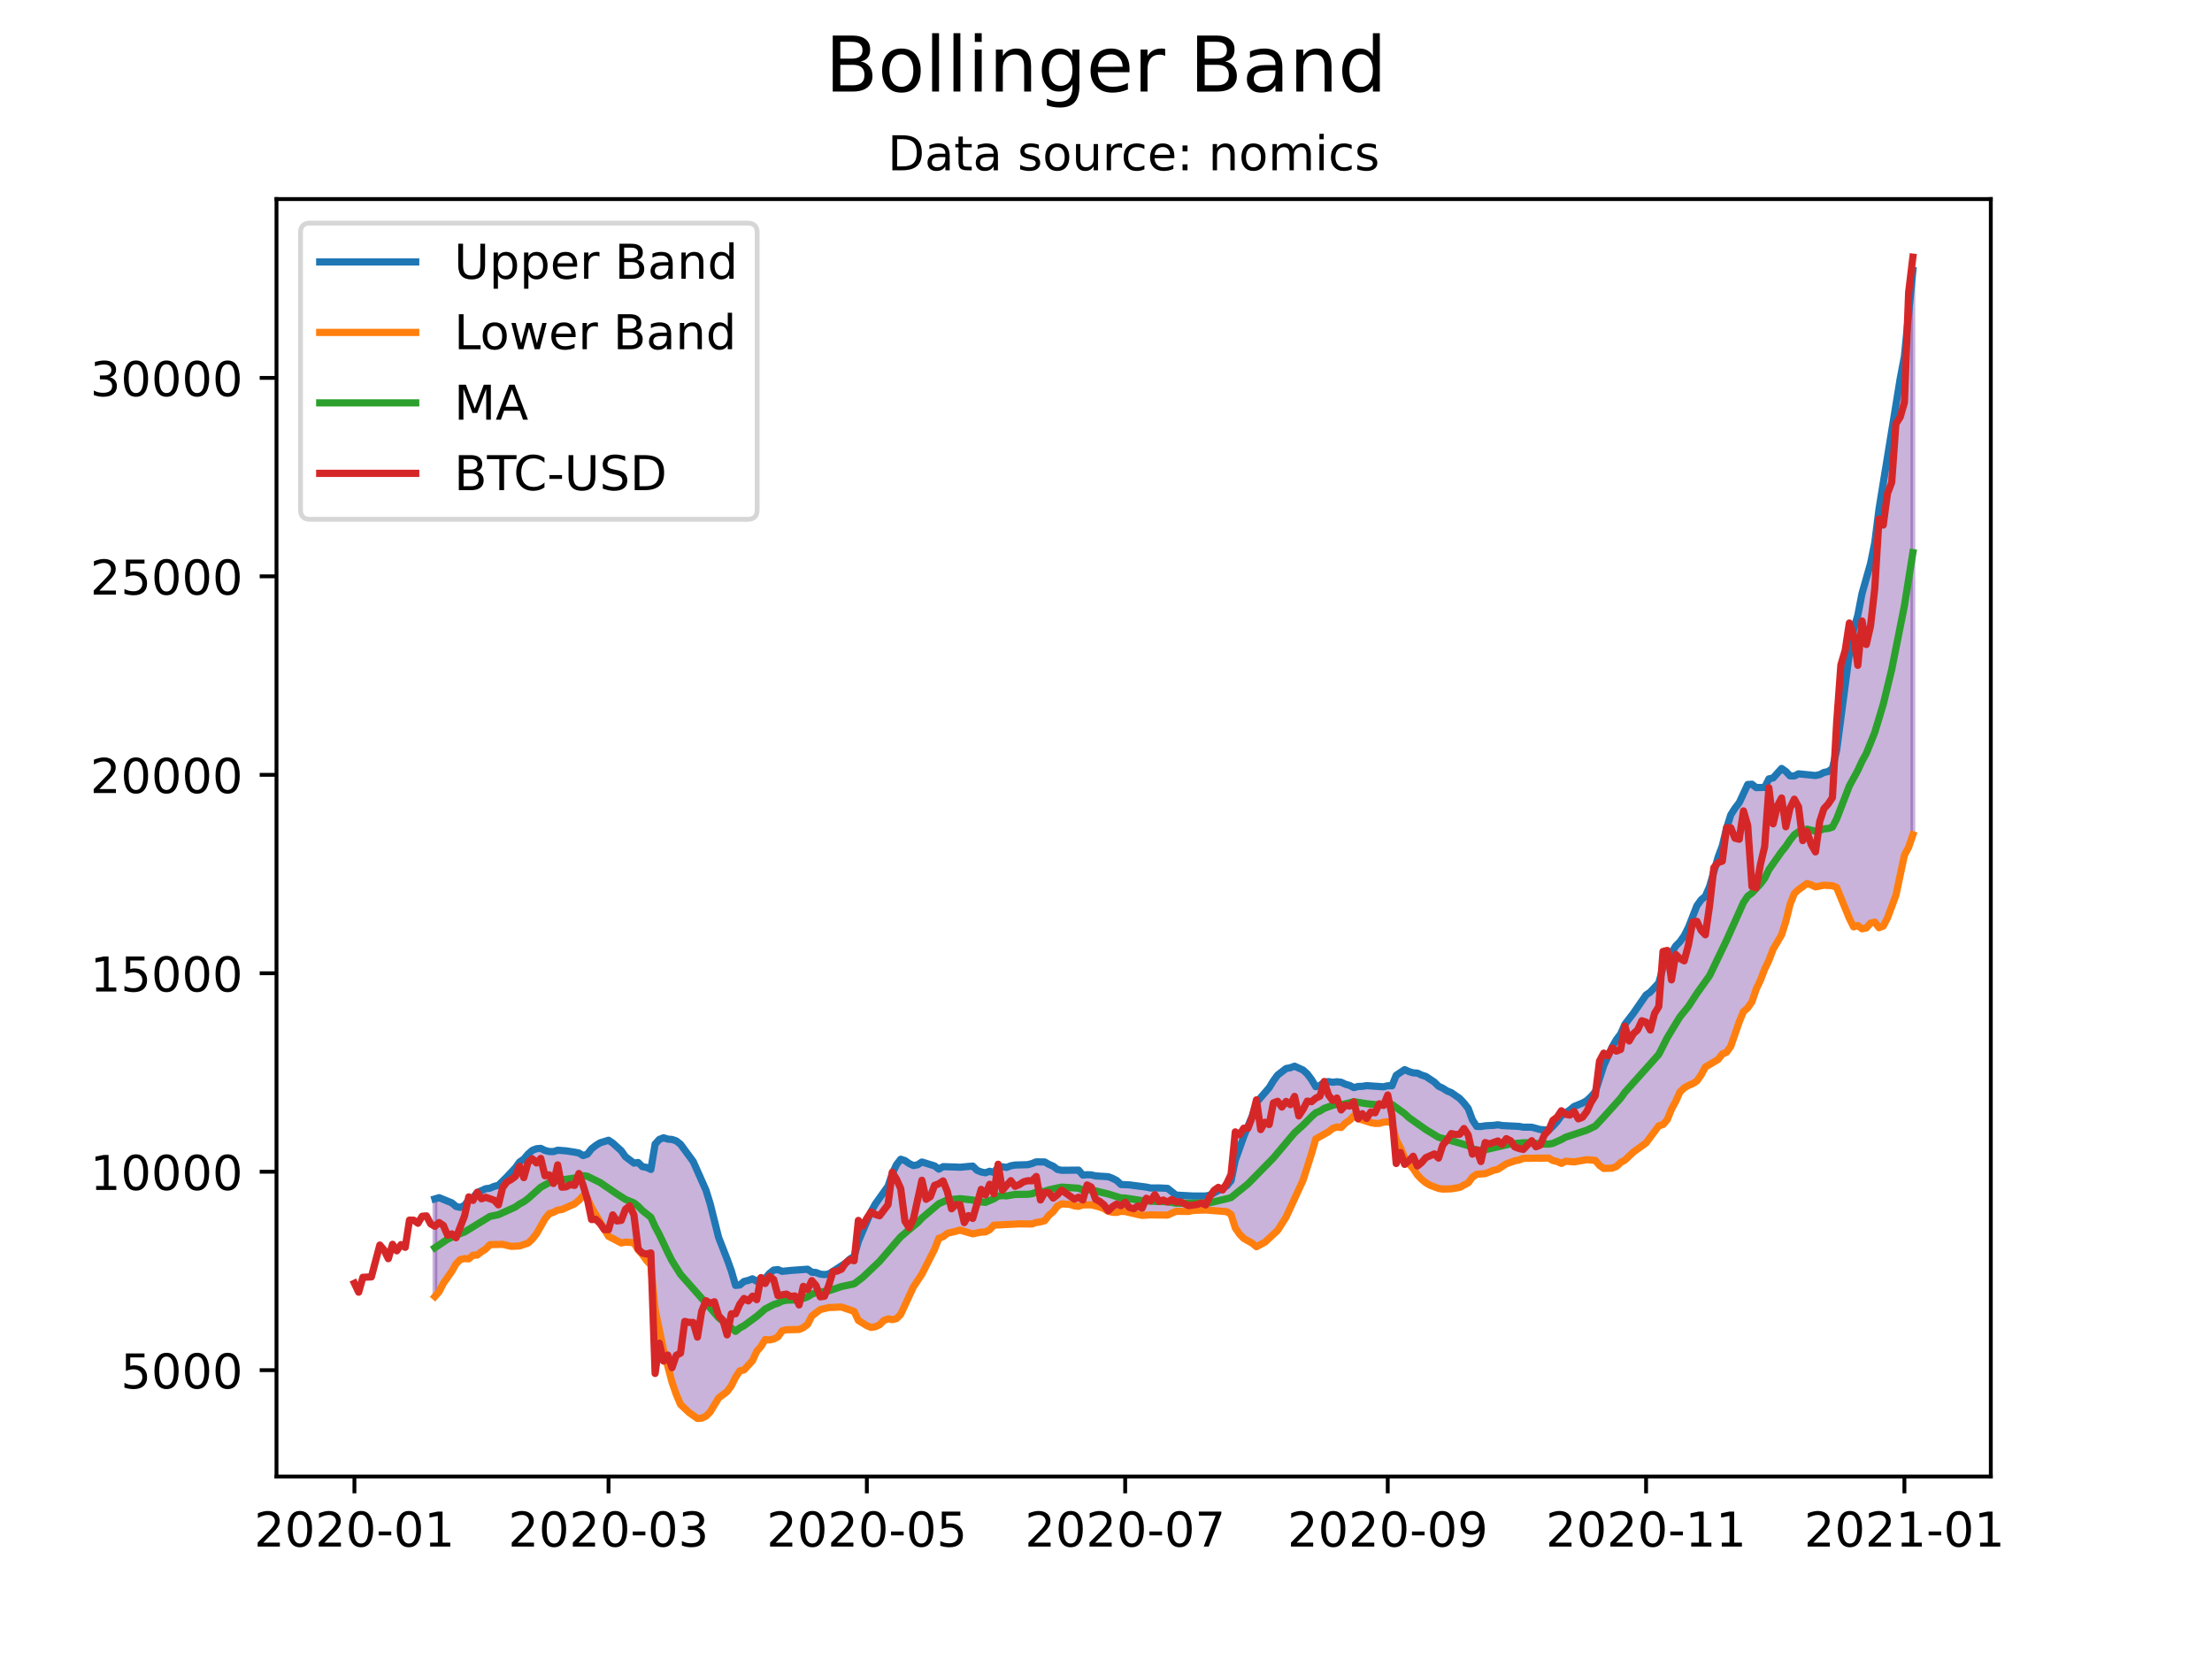<?xml version="1.0" encoding="utf-8" standalone="no"?>
<!DOCTYPE svg PUBLIC "-//W3C//DTD SVG 1.1//EN"
  "http://www.w3.org/Graphics/SVG/1.1/DTD/svg11.dtd">
<!-- Created with matplotlib (https://matplotlib.org/) -->
<svg height="345.6pt" version="1.1" viewBox="0 0 460.8 345.6" width="460.8pt" xmlns="http://www.w3.org/2000/svg" xmlns:xlink="http://www.w3.org/1999/xlink">
 <defs>
  <style type="text/css">*{stroke-linecap:butt;stroke-linejoin:round;}</style>
 </defs>
 <g id="figure_1">
  <g id="patch_1">
   <path d="M 0 345.6 
L 460.8 345.6 
L 460.8 0 
L 0 0 
z
" style="fill:#ffffff;"/>
  </g>
  <g id="axes_1">
   <g id="patch_2">
    <path d="M 57.6 307.584 
L 414.72 307.584 
L 414.72 41.472 
L 57.6 41.472 
z
" style="fill:#ffffff;"/>
   </g>
   <g id="PolyCollection_1">
    <defs>
     <path d="M 90.595 -75.513 
L 90.595 -95.843 
L 91.477 -96.103 
L 92.359 -95.76 
L 93.241 -95.465 
L 94.124 -95.023 
L 95.006 -94.272 
L 95.888 -94.081 
L 96.77 -94.491 
L 97.652 -95.644 
L 98.535 -96.105 
L 99.417 -97.166 
L 100.299 -97.538 
L 101.181 -97.969 
L 102.064 -98.076 
L 102.946 -98.46 
L 103.828 -98.678 
L 104.71 -99.482 
L 105.592 -100.431 
L 106.475 -101.372 
L 107.357 -102.306 
L 108.239 -103.534 
L 109.121 -104.131 
L 110.003 -105.184 
L 110.886 -105.954 
L 111.768 -106.304 
L 112.65 -106.374 
L 113.532 -105.937 
L 114.415 -105.715 
L 115.297 -105.703 
L 116.179 -105.99 
L 117.061 -105.971 
L 117.943 -105.856 
L 118.826 -105.75 
L 119.708 -105.582 
L 120.59 -105.41 
L 121.472 -104.871 
L 122.354 -105.168 
L 123.237 -106.287 
L 124.119 -106.977 
L 125.001 -107.523 
L 125.883 -107.782 
L 126.766 -108.069 
L 127.648 -107.477 
L 128.53 -106.681 
L 129.412 -105.881 
L 130.294 -104.633 
L 131.177 -104.027 
L 132.059 -103.305 
L 132.941 -103.428 
L 133.823 -102.563 
L 134.705 -102.408 
L 135.588 -101.983 
L 136.47 -107.262 
L 137.352 -108.239 
L 138.234 -108.577 
L 139.117 -108.302 
L 139.999 -108.231 
L 140.881 -107.929 
L 141.763 -107.23 
L 142.645 -106.066 
L 143.528 -104.924 
L 144.41 -103.636 
L 145.292 -101.695 
L 146.174 -99.752 
L 147.056 -97.682 
L 147.939 -94.833 
L 148.821 -91.419 
L 149.703 -87.813 
L 150.585 -85.656 
L 151.468 -83.301 
L 152.35 -80.858 
L 153.232 -77.823 
L 154.114 -77.919 
L 154.996 -78.654 
L 155.879 -78.864 
L 156.761 -79.203 
L 157.643 -78.679 
L 158.525 -79.286 
L 159.407 -79.289 
L 160.29 -80.317 
L 161.172 -81.025 
L 162.054 -81.126 
L 162.936 -80.758 
L 163.818 -80.886 
L 164.701 -80.94 
L 165.583 -81.019 
L 166.465 -81.003 
L 167.347 -81.224 
L 168.23 -81.198 
L 169.112 -80.583 
L 169.994 -80.51 
L 170.876 -80.174 
L 171.758 -80.085 
L 172.641 -80.193 
L 173.523 -80.78 
L 174.405 -81.34 
L 175.287 -81.849 
L 176.169 -82.478 
L 177.052 -83.312 
L 177.934 -83.877 
L 178.816 -87.001 
L 179.698 -89.03 
L 180.581 -91.13 
L 181.463 -93.207 
L 182.345 -94.784 
L 183.227 -96.042 
L 184.109 -97.128 
L 184.992 -98.479 
L 185.874 -101.084 
L 186.756 -102.984 
L 187.638 -104.11 
L 188.52 -103.83 
L 189.403 -103.21 
L 190.285 -102.785 
L 191.167 -102.959 
L 192.049 -103.533 
L 192.932 -103.236 
L 193.814 -102.922 
L 194.696 -102.724 
L 195.578 -102.051 
L 196.46 -102.564 
L 197.343 -102.57 
L 198.225 -102.496 
L 199.107 -102.484 
L 199.989 -102.442 
L 200.871 -102.562 
L 201.754 -102.606 
L 202.636 -102.679 
L 203.518 -101.811 
L 204.4 -101.452 
L 205.283 -101.289 
L 206.165 -101.601 
L 207.047 -101.356 
L 207.929 -102.436 
L 208.811 -102.545 
L 209.694 -102.397 
L 210.576 -102.745 
L 211.458 -102.902 
L 212.34 -102.919 
L 213.222 -102.972 
L 214.105 -102.978 
L 214.987 -103.213 
L 215.869 -103.564 
L 216.751 -103.543 
L 217.634 -103.544 
L 218.516 -103.037 
L 219.398 -102.662 
L 220.28 -101.985 
L 221.162 -101.809 
L 222.045 -101.81 
L 222.927 -101.821 
L 223.809 -101.816 
L 224.691 -101.841 
L 225.573 -100.802 
L 226.456 -100.891 
L 227.338 -100.851 
L 228.22 -100.637 
L 229.102 -100.599 
L 229.985 -100.539 
L 230.867 -100.47 
L 231.749 -100.137 
L 232.631 -99.681 
L 233.513 -98.847 
L 234.396 -98.846 
L 235.278 -98.768 
L 236.16 -98.674 
L 237.042 -98.645 
L 237.924 -98.553 
L 238.807 -98.306 
L 239.689 -98.119 
L 240.571 -98.16 
L 241.453 -98.127 
L 242.335 -98.07 
L 243.218 -98.044 
L 244.1 -97.372 
L 244.982 -96.646 
L 245.864 -96.58 
L 246.747 -96.545 
L 247.629 -96.544 
L 248.511 -96.45 
L 249.393 -96.441 
L 250.275 -96.449 
L 251.158 -96.446 
L 252.04 -96.63 
L 252.922 -97.117 
L 253.804 -97.655 
L 254.686 -97.978 
L 255.569 -98.567 
L 256.451 -99.649 
L 257.333 -103.884 
L 258.215 -106.415 
L 259.098 -108.854 
L 259.98 -110.858 
L 260.862 -113.117 
L 261.744 -115.923 
L 262.626 -116.982 
L 263.509 -118.14 
L 264.391 -119.006 
L 265.273 -120.445 
L 266.155 -121.648 
L 267.037 -122.358 
L 267.92 -123.008 
L 268.802 -123.167 
L 269.684 -123.493 
L 270.566 -123.133 
L 271.449 -122.693 
L 272.331 -121.889 
L 273.213 -120.707 
L 274.095 -119.222 
L 274.977 -119.468 
L 275.86 -120.164 
L 276.742 -120.282 
L 277.624 -120.149 
L 278.506 -120.25 
L 279.388 -120.15 
L 280.271 -119.735 
L 281.153 -119.483 
L 282.035 -119.028 
L 282.917 -119.268 
L 283.8 -119.294 
L 284.682 -119.444 
L 285.564 -119.403 
L 286.446 -119.401 
L 287.328 -119.241 
L 288.211 -119.199 
L 289.093 -119.417 
L 289.975 -119.406 
L 290.857 -121.596 
L 291.739 -122.15 
L 292.622 -122.779 
L 293.504 -122.373 
L 294.386 -122.102 
L 295.268 -122.054 
L 296.151 -121.64 
L 297.033 -121.358 
L 297.915 -120.817 
L 298.797 -120.187 
L 299.679 -119.319 
L 300.562 -118.908 
L 301.444 -118.345 
L 302.326 -117.993 
L 303.208 -117.379 
L 304.09 -116.765 
L 304.973 -115.813 
L 305.855 -114.688 
L 306.737 -112.295 
L 307.619 -110.952 
L 308.502 -110.928 
L 309.384 -111.077 
L 310.266 -111.101 
L 311.148 -111.168 
L 312.03 -111.292 
L 312.913 -111.131 
L 313.795 -111.103 
L 314.677 -111.085 
L 315.559 -111.006 
L 316.441 -110.953 
L 317.324 -110.79 
L 318.206 -110.791 
L 319.088 -110.781 
L 319.97 -110.532 
L 320.852 -110.3 
L 321.735 -110.277 
L 322.617 -110.175 
L 323.499 -110.993 
L 324.381 -111.971 
L 325.264 -113.179 
L 326.146 -113.711 
L 327.028 -114.367 
L 327.91 -115.098 
L 328.792 -115.451 
L 329.675 -115.819 
L 330.557 -116.31 
L 331.439 -117.142 
L 332.321 -118.152 
L 333.203 -120.977 
L 334.086 -123.61 
L 334.968 -125.513 
L 335.85 -127.512 
L 336.732 -129.038 
L 337.615 -130.22 
L 338.497 -132.219 
L 339.379 -133.315 
L 340.261 -134.512 
L 341.143 -135.755 
L 342.026 -137.161 
L 342.908 -138.332 
L 343.79 -138.941 
L 344.672 -139.87 
L 345.554 -140.837 
L 346.437 -144.053 
L 347.319 -146.522 
L 348.201 -147.077 
L 349.083 -148.535 
L 349.966 -149.423 
L 350.848 -150.662 
L 351.73 -152.409 
L 352.612 -154.822 
L 353.494 -156.913 
L 354.377 -158.149 
L 355.259 -158.901 
L 356.141 -160.928 
L 357.023 -164.128 
L 357.905 -167.015 
L 358.788 -169.396 
L 359.67 -173.044 
L 360.552 -175.853 
L 361.434 -177.237 
L 362.317 -178.381 
L 363.199 -180.314 
L 364.081 -182.174 
L 364.963 -182.233 
L 365.845 -181.528 
L 366.728 -181.532 
L 367.61 -181.571 
L 368.492 -183.345 
L 369.374 -183.538 
L 370.256 -184.548 
L 371.139 -185.514 
L 372.021 -184.897 
L 372.903 -183.973 
L 373.785 -183.946 
L 374.668 -184.399 
L 375.55 -184.283 
L 376.432 -184.206 
L 377.314 -184.119 
L 378.196 -184.045 
L 379.079 -184.23 
L 379.961 -184.685 
L 380.843 -184.87 
L 381.725 -185.504 
L 382.607 -189.29 
L 383.49 -196.16 
L 384.372 -202.577 
L 385.254 -209.48 
L 386.136 -214.433 
L 387.018 -217.444 
L 387.901 -221.997 
L 388.783 -225.012 
L 389.665 -228.197 
L 390.547 -232.543 
L 391.43 -239.546 
L 392.312 -245.083 
L 393.194 -250.616 
L 394.076 -255.644 
L 394.958 -261.921 
L 395.841 -266.686 
L 396.723 -271.363 
L 397.605 -280.454 
L 398.487 -289.267 
L 398.487 -171.695 
L 398.487 -171.695 
L 397.605 -169.115 
L 396.723 -167.452 
L 395.841 -163.398 
L 394.958 -159.106 
L 394.076 -156.616 
L 393.194 -154.374 
L 392.312 -152.678 
L 391.43 -152.346 
L 390.547 -153.512 
L 389.665 -153.288 
L 388.783 -152.291 
L 387.901 -152.108 
L 387.018 -152.807 
L 386.136 -152.516 
L 385.254 -154.29 
L 384.372 -156.535 
L 383.49 -158.496 
L 382.607 -160.722 
L 381.725 -161.096 
L 380.843 -161.151 
L 379.961 -161.192 
L 379.079 -161.008 
L 378.196 -160.847 
L 377.314 -161.275 
L 376.432 -161.54 
L 375.55 -160.843 
L 374.668 -160.269 
L 373.785 -159.454 
L 372.903 -157.21 
L 372.021 -153.644 
L 371.139 -150.87 
L 370.256 -149.266 
L 369.374 -147.86 
L 368.492 -145.531 
L 367.61 -143.699 
L 366.728 -141.405 
L 365.845 -139.537 
L 364.963 -136.916 
L 364.081 -135.643 
L 363.199 -134.877 
L 362.317 -132.734 
L 361.434 -130.25 
L 360.552 -127.638 
L 359.67 -126.397 
L 358.788 -126.024 
L 357.905 -124.89 
L 357.023 -124.213 
L 356.141 -123.801 
L 355.259 -123.32 
L 354.377 -121.683 
L 353.494 -120.404 
L 352.612 -119.856 
L 351.73 -119.483 
L 350.848 -118.975 
L 349.966 -118.127 
L 349.083 -116.159 
L 348.201 -114.533 
L 347.319 -112.345 
L 346.437 -111.339 
L 345.554 -111.068 
L 344.672 -109.85 
L 343.79 -108.661 
L 342.908 -107.515 
L 342.026 -106.84 
L 341.143 -106.238 
L 340.261 -105.597 
L 339.379 -104.781 
L 338.497 -103.922 
L 337.615 -103.44 
L 336.732 -102.594 
L 335.85 -102.254 
L 334.968 -102.238 
L 334.086 -102.189 
L 333.203 -102.835 
L 332.321 -103.872 
L 331.439 -103.943 
L 330.557 -104.02 
L 329.675 -103.826 
L 328.792 -103.7 
L 327.91 -103.557 
L 327.028 -103.609 
L 326.146 -103.694 
L 325.264 -103.241 
L 324.381 -103.637 
L 323.499 -103.844 
L 322.617 -104.356 
L 321.735 -104.292 
L 320.852 -104.281 
L 319.97 -104.27 
L 319.088 -104.296 
L 318.206 -104.298 
L 317.324 -104.293 
L 316.441 -103.95 
L 315.559 -103.784 
L 314.677 -103.516 
L 313.795 -103.147 
L 312.913 -102.619 
L 312.03 -102.01 
L 311.148 -101.815 
L 310.266 -101.507 
L 309.384 -101.105 
L 308.502 -101.047 
L 307.619 -100.982 
L 306.737 -100.359 
L 305.855 -99.199 
L 304.973 -98.69 
L 304.09 -98.252 
L 303.208 -98.085 
L 302.326 -97.942 
L 301.444 -97.904 
L 300.562 -97.891 
L 299.679 -98.026 
L 298.797 -98.329 
L 297.915 -98.695 
L 297.033 -99.212 
L 296.151 -99.924 
L 295.268 -100.854 
L 294.386 -102.17 
L 293.504 -103.176 
L 292.622 -104.422 
L 291.739 -106.472 
L 290.857 -108.158 
L 289.975 -111.636 
L 289.093 -111.917 
L 288.211 -111.834 
L 287.328 -111.574 
L 286.446 -111.568 
L 285.564 -111.736 
L 284.682 -111.915 
L 283.8 -112.303 
L 282.917 -112.588 
L 282.035 -113.159 
L 281.153 -112.232 
L 280.271 -111.644 
L 279.388 -110.72 
L 278.506 -110.831 
L 277.624 -110.536 
L 276.742 -109.826 
L 275.86 -109.252 
L 274.977 -108.837 
L 274.095 -108.338 
L 273.213 -105.266 
L 272.331 -102.384 
L 271.449 -99.729 
L 270.566 -97.667 
L 269.684 -95.758 
L 268.802 -94 
L 267.92 -92.069 
L 267.037 -90.603 
L 266.155 -89.285 
L 265.273 -88.32 
L 264.391 -87.617 
L 263.509 -86.833 
L 262.626 -86.333 
L 261.744 -85.886 
L 260.862 -86.615 
L 259.98 -87.104 
L 259.098 -87.611 
L 258.215 -88.522 
L 257.333 -89.806 
L 256.451 -92.603 
L 255.569 -93.188 
L 254.686 -93.258 
L 253.804 -93.25 
L 252.922 -93.342 
L 252.04 -93.47 
L 251.158 -93.533 
L 250.275 -93.514 
L 249.393 -93.5 
L 248.511 -93.445 
L 247.629 -93.236 
L 246.747 -93.254 
L 245.864 -93.268 
L 244.982 -93.256 
L 244.1 -92.839 
L 243.218 -92.471 
L 242.335 -92.488 
L 241.453 -92.491 
L 240.571 -92.507 
L 239.689 -92.52 
L 238.807 -92.495 
L 237.924 -92.416 
L 237.042 -92.602 
L 236.16 -92.736 
L 235.278 -92.979 
L 234.396 -93.213 
L 233.513 -93.259 
L 232.631 -93.033 
L 231.749 -93.062 
L 230.867 -93.268 
L 229.985 -93.804 
L 229.102 -94.166 
L 228.22 -94.442 
L 227.338 -94.614 
L 226.456 -94.613 
L 225.573 -94.595 
L 224.691 -94.299 
L 223.809 -94.394 
L 222.927 -94.698 
L 222.045 -94.731 
L 221.162 -94.809 
L 220.28 -94.355 
L 219.398 -93.185 
L 218.516 -92.445 
L 217.634 -91.312 
L 216.751 -91.061 
L 215.869 -90.944 
L 214.987 -90.622 
L 214.105 -90.634 
L 213.222 -90.636 
L 212.34 -90.649 
L 211.458 -90.652 
L 210.576 -90.594 
L 209.694 -90.554 
L 208.811 -90.507 
L 207.929 -90.433 
L 207.047 -90.376 
L 206.165 -89.423 
L 205.283 -88.965 
L 204.4 -88.934 
L 203.518 -88.787 
L 202.636 -88.57 
L 201.754 -88.93 
L 200.871 -89.089 
L 199.989 -89.352 
L 199.107 -89.105 
L 198.225 -88.943 
L 197.343 -88.672 
L 196.46 -87.957 
L 195.578 -87.648 
L 194.696 -85.371 
L 193.814 -83.622 
L 192.932 -81.927 
L 192.049 -80.174 
L 191.167 -78.856 
L 190.285 -77.517 
L 189.403 -75.705 
L 188.52 -73.66 
L 187.638 -71.804 
L 186.756 -70.912 
L 185.874 -70.7 
L 184.992 -70.86 
L 184.109 -70.51 
L 183.227 -69.62 
L 182.345 -69.209 
L 181.463 -69.078 
L 180.581 -69.442 
L 179.698 -69.945 
L 178.816 -70.527 
L 177.934 -72.421 
L 177.052 -72.662 
L 176.169 -73.002 
L 175.287 -73.324 
L 174.405 -73.199 
L 173.523 -73.236 
L 172.641 -73.212 
L 171.758 -73.049 
L 170.876 -72.795 
L 169.994 -72.106 
L 169.112 -71.443 
L 168.23 -69.699 
L 167.347 -69.037 
L 166.465 -68.645 
L 165.583 -68.695 
L 164.701 -68.622 
L 163.818 -68.588 
L 162.936 -68.357 
L 162.054 -67.109 
L 161.172 -66.652 
L 160.29 -66.465 
L 159.407 -66.553 
L 158.525 -65.105 
L 157.643 -64.093 
L 156.761 -62.152 
L 155.879 -61.263 
L 154.996 -60.22 
L 154.114 -60.024 
L 153.232 -58.677 
L 152.35 -56.91 
L 151.468 -55.712 
L 150.585 -55.06 
L 149.703 -54.384 
L 148.821 -52.88 
L 147.939 -51.463 
L 147.056 -50.572 
L 146.174 -50.175 
L 145.292 -50.112 
L 144.41 -50.718 
L 143.528 -51.362 
L 142.645 -52.153 
L 141.763 -53.029 
L 140.881 -55.119 
L 139.999 -57.644 
L 139.117 -61.086 
L 138.234 -64.347 
L 137.352 -68.592 
L 136.47 -72.855 
L 135.588 -82.07 
L 134.705 -83.021 
L 133.823 -84.257 
L 132.941 -85.231 
L 132.059 -86.72 
L 131.177 -86.831 
L 130.294 -86.852 
L 129.412 -86.663 
L 128.53 -87.058 
L 127.648 -87.559 
L 126.766 -88.06 
L 125.883 -89.432 
L 125.001 -91.011 
L 124.119 -92.538 
L 123.237 -94.056 
L 122.354 -95.959 
L 121.472 -96.497 
L 120.59 -95.551 
L 119.708 -94.822 
L 118.826 -94.374 
L 117.943 -94.003 
L 117.061 -93.639 
L 116.179 -93.512 
L 115.297 -93.059 
L 114.415 -92.768 
L 113.532 -91.688 
L 112.65 -90.174 
L 111.768 -88.591 
L 110.886 -87.464 
L 110.003 -86.64 
L 109.121 -86.38 
L 108.239 -86.042 
L 107.357 -86.018 
L 106.475 -85.962 
L 105.592 -86.146 
L 104.71 -86.381 
L 103.828 -86.441 
L 102.946 -86.34 
L 102.064 -86.309 
L 101.181 -85.407 
L 100.299 -84.852 
L 99.417 -84.141 
L 98.535 -84.119 
L 97.652 -83.365 
L 96.77 -83.411 
L 95.888 -83.216 
L 95.006 -82.324 
L 94.124 -80.758 
L 93.241 -79.421 
L 92.359 -78.252 
L 91.477 -76.517 
L 90.595 -75.513 
z
" id="mdebdcb745c" style="stroke:#4b0082;stroke-opacity:0.3;"/>
    </defs>
    <g clip-path="url(#pbb8548f6bb)">
     <use style="fill:#4b0082;fill-opacity:0.3;stroke:#4b0082;stroke-opacity:0.3;" x="0" xlink:href="#mdebdcb745c" y="345.6"/>
    </g>
   </g>
   <g id="matplotlib.axis_1">
    <g id="xtick_1">
     <g id="line2d_1">
      <defs>
       <path d="M 0 0 
L 0 3.5 
" id="mac2c38793e" style="stroke:#000000;stroke-width:0.8;"/>
      </defs>
      <g>
       <use style="stroke:#000000;stroke-width:0.8;" x="73.833" xlink:href="#mac2c38793e" y="307.584"/>
      </g>
     </g>
     <g id="text_1">
      <!-- 2020-01 -->
      <g transform="translate(52.941 322.182)scale(0.1 -0.1)">
       <defs>
        <path d="M 19.188 8.297 
L 53.609 8.297 
L 53.609 0 
L 7.328 0 
L 7.328 8.297 
Q 12.938 14.109 22.625 23.891 
Q 32.328 33.688 34.812 36.531 
Q 39.547 41.844 41.422 45.531 
Q 43.312 49.219 43.312 52.781 
Q 43.312 58.594 39.234 62.25 
Q 35.156 65.922 28.609 65.922 
Q 23.969 65.922 18.812 64.312 
Q 13.672 62.703 7.812 59.422 
L 7.812 69.391 
Q 13.766 71.781 18.938 73 
Q 24.125 74.219 28.422 74.219 
Q 39.75 74.219 46.484 68.547 
Q 53.219 62.891 53.219 53.422 
Q 53.219 48.922 51.531 44.891 
Q 49.859 40.875 45.406 35.406 
Q 44.188 33.984 37.641 27.219 
Q 31.109 20.453 19.188 8.297 
z
" id="DejaVuSans-50"/>
        <path d="M 31.781 66.406 
Q 24.172 66.406 20.328 58.906 
Q 16.5 51.422 16.5 36.375 
Q 16.5 21.391 20.328 13.891 
Q 24.172 6.391 31.781 6.391 
Q 39.453 6.391 43.281 13.891 
Q 47.125 21.391 47.125 36.375 
Q 47.125 51.422 43.281 58.906 
Q 39.453 66.406 31.781 66.406 
z
M 31.781 74.219 
Q 44.047 74.219 50.516 64.516 
Q 56.984 54.828 56.984 36.375 
Q 56.984 17.969 50.516 8.266 
Q 44.047 -1.422 31.781 -1.422 
Q 19.531 -1.422 13.062 8.266 
Q 6.594 17.969 6.594 36.375 
Q 6.594 54.828 13.062 64.516 
Q 19.531 74.219 31.781 74.219 
z
" id="DejaVuSans-48"/>
        <path d="M 4.891 31.391 
L 31.203 31.391 
L 31.203 23.391 
L 4.891 23.391 
z
" id="DejaVuSans-45"/>
        <path d="M 12.406 8.297 
L 28.516 8.297 
L 28.516 63.922 
L 10.984 60.406 
L 10.984 69.391 
L 28.422 72.906 
L 38.281 72.906 
L 38.281 8.297 
L 54.391 8.297 
L 54.391 0 
L 12.406 0 
z
" id="DejaVuSans-49"/>
       </defs>
       <use xlink:href="#DejaVuSans-50"/>
       <use x="63.623" xlink:href="#DejaVuSans-48"/>
       <use x="127.246" xlink:href="#DejaVuSans-50"/>
       <use x="190.869" xlink:href="#DejaVuSans-48"/>
       <use x="254.492" xlink:href="#DejaVuSans-45"/>
       <use x="290.576" xlink:href="#DejaVuSans-48"/>
       <use x="354.199" xlink:href="#DejaVuSans-49"/>
      </g>
     </g>
    </g>
    <g id="xtick_2">
     <g id="line2d_2">
      <g>
       <use style="stroke:#000000;stroke-width:0.8;" x="126.766" xlink:href="#mac2c38793e" y="307.584"/>
      </g>
     </g>
     <g id="text_2">
      <!-- 2020-03 -->
      <g transform="translate(105.874 322.182)scale(0.1 -0.1)">
       <defs>
        <path d="M 40.578 39.312 
Q 47.656 37.797 51.625 33 
Q 55.609 28.219 55.609 21.188 
Q 55.609 10.406 48.188 4.484 
Q 40.766 -1.422 27.094 -1.422 
Q 22.516 -1.422 17.656 -0.516 
Q 12.797 0.391 7.625 2.203 
L 7.625 11.719 
Q 11.719 9.328 16.594 8.109 
Q 21.484 6.891 26.812 6.891 
Q 36.078 6.891 40.938 10.547 
Q 45.797 14.203 45.797 21.188 
Q 45.797 27.641 41.281 31.266 
Q 36.766 34.906 28.719 34.906 
L 20.219 34.906 
L 20.219 43.016 
L 29.109 43.016 
Q 36.375 43.016 40.234 45.922 
Q 44.094 48.828 44.094 54.297 
Q 44.094 59.906 40.109 62.906 
Q 36.141 65.922 28.719 65.922 
Q 24.656 65.922 20.016 65.031 
Q 15.375 64.156 9.812 62.312 
L 9.812 71.094 
Q 15.438 72.656 20.344 73.438 
Q 25.25 74.219 29.594 74.219 
Q 40.828 74.219 47.359 69.109 
Q 53.906 64.016 53.906 55.328 
Q 53.906 49.266 50.438 45.094 
Q 46.969 40.922 40.578 39.312 
z
" id="DejaVuSans-51"/>
       </defs>
       <use xlink:href="#DejaVuSans-50"/>
       <use x="63.623" xlink:href="#DejaVuSans-48"/>
       <use x="127.246" xlink:href="#DejaVuSans-50"/>
       <use x="190.869" xlink:href="#DejaVuSans-48"/>
       <use x="254.492" xlink:href="#DejaVuSans-45"/>
       <use x="290.576" xlink:href="#DejaVuSans-48"/>
       <use x="354.199" xlink:href="#DejaVuSans-51"/>
      </g>
     </g>
    </g>
    <g id="xtick_3">
     <g id="line2d_3">
      <g>
       <use style="stroke:#000000;stroke-width:0.8;" x="180.581" xlink:href="#mac2c38793e" y="307.584"/>
      </g>
     </g>
     <g id="text_3">
      <!-- 2020-05 -->
      <g transform="translate(159.689 322.182)scale(0.1 -0.1)">
       <defs>
        <path d="M 10.797 72.906 
L 49.516 72.906 
L 49.516 64.594 
L 19.828 64.594 
L 19.828 46.734 
Q 21.969 47.469 24.109 47.828 
Q 26.266 48.188 28.422 48.188 
Q 40.625 48.188 47.75 41.5 
Q 54.891 34.812 54.891 23.391 
Q 54.891 11.625 47.562 5.094 
Q 40.234 -1.422 26.906 -1.422 
Q 22.312 -1.422 17.547 -0.641 
Q 12.797 0.141 7.719 1.703 
L 7.719 11.625 
Q 12.109 9.234 16.797 8.062 
Q 21.484 6.891 26.703 6.891 
Q 35.156 6.891 40.078 11.328 
Q 45.016 15.766 45.016 23.391 
Q 45.016 31 40.078 35.438 
Q 35.156 39.891 26.703 39.891 
Q 22.75 39.891 18.812 39.016 
Q 14.891 38.141 10.797 36.281 
z
" id="DejaVuSans-53"/>
       </defs>
       <use xlink:href="#DejaVuSans-50"/>
       <use x="63.623" xlink:href="#DejaVuSans-48"/>
       <use x="127.246" xlink:href="#DejaVuSans-50"/>
       <use x="190.869" xlink:href="#DejaVuSans-48"/>
       <use x="254.492" xlink:href="#DejaVuSans-45"/>
       <use x="290.576" xlink:href="#DejaVuSans-48"/>
       <use x="354.199" xlink:href="#DejaVuSans-53"/>
      </g>
     </g>
    </g>
    <g id="xtick_4">
     <g id="line2d_4">
      <g>
       <use style="stroke:#000000;stroke-width:0.8;" x="234.396" xlink:href="#mac2c38793e" y="307.584"/>
      </g>
     </g>
     <g id="text_4">
      <!-- 2020-07 -->
      <g transform="translate(213.504 322.182)scale(0.1 -0.1)">
       <defs>
        <path d="M 8.203 72.906 
L 55.078 72.906 
L 55.078 68.703 
L 28.609 0 
L 18.312 0 
L 43.219 64.594 
L 8.203 64.594 
z
" id="DejaVuSans-55"/>
       </defs>
       <use xlink:href="#DejaVuSans-50"/>
       <use x="63.623" xlink:href="#DejaVuSans-48"/>
       <use x="127.246" xlink:href="#DejaVuSans-50"/>
       <use x="190.869" xlink:href="#DejaVuSans-48"/>
       <use x="254.492" xlink:href="#DejaVuSans-45"/>
       <use x="290.576" xlink:href="#DejaVuSans-48"/>
       <use x="354.199" xlink:href="#DejaVuSans-55"/>
      </g>
     </g>
    </g>
    <g id="xtick_5">
     <g id="line2d_5">
      <g>
       <use style="stroke:#000000;stroke-width:0.8;" x="289.093" xlink:href="#mac2c38793e" y="307.584"/>
      </g>
     </g>
     <g id="text_5">
      <!-- 2020-09 -->
      <g transform="translate(268.201 322.182)scale(0.1 -0.1)">
       <defs>
        <path d="M 10.984 1.516 
L 10.984 10.5 
Q 14.703 8.734 18.5 7.812 
Q 22.312 6.891 25.984 6.891 
Q 35.75 6.891 40.891 13.453 
Q 46.047 20.016 46.781 33.406 
Q 43.953 29.203 39.594 26.953 
Q 35.25 24.703 29.984 24.703 
Q 19.047 24.703 12.672 31.312 
Q 6.297 37.938 6.297 49.422 
Q 6.297 60.641 12.938 67.422 
Q 19.578 74.219 30.609 74.219 
Q 43.266 74.219 49.922 64.516 
Q 56.594 54.828 56.594 36.375 
Q 56.594 19.141 48.406 8.859 
Q 40.234 -1.422 26.422 -1.422 
Q 22.703 -1.422 18.891 -0.688 
Q 15.094 0.047 10.984 1.516 
z
M 30.609 32.422 
Q 37.25 32.422 41.125 36.953 
Q 45.016 41.5 45.016 49.422 
Q 45.016 57.281 41.125 61.844 
Q 37.25 66.406 30.609 66.406 
Q 23.969 66.406 20.094 61.844 
Q 16.219 57.281 16.219 49.422 
Q 16.219 41.5 20.094 36.953 
Q 23.969 32.422 30.609 32.422 
z
" id="DejaVuSans-57"/>
       </defs>
       <use xlink:href="#DejaVuSans-50"/>
       <use x="63.623" xlink:href="#DejaVuSans-48"/>
       <use x="127.246" xlink:href="#DejaVuSans-50"/>
       <use x="190.869" xlink:href="#DejaVuSans-48"/>
       <use x="254.492" xlink:href="#DejaVuSans-45"/>
       <use x="290.576" xlink:href="#DejaVuSans-48"/>
       <use x="354.199" xlink:href="#DejaVuSans-57"/>
      </g>
     </g>
    </g>
    <g id="xtick_6">
     <g id="line2d_6">
      <g>
       <use style="stroke:#000000;stroke-width:0.8;" x="342.908" xlink:href="#mac2c38793e" y="307.584"/>
      </g>
     </g>
     <g id="text_6">
      <!-- 2020-11 -->
      <g transform="translate(322.016 322.182)scale(0.1 -0.1)">
       <use xlink:href="#DejaVuSans-50"/>
       <use x="63.623" xlink:href="#DejaVuSans-48"/>
       <use x="127.246" xlink:href="#DejaVuSans-50"/>
       <use x="190.869" xlink:href="#DejaVuSans-48"/>
       <use x="254.492" xlink:href="#DejaVuSans-45"/>
       <use x="290.576" xlink:href="#DejaVuSans-49"/>
       <use x="354.199" xlink:href="#DejaVuSans-49"/>
      </g>
     </g>
    </g>
    <g id="xtick_7">
     <g id="line2d_7">
      <g>
       <use style="stroke:#000000;stroke-width:0.8;" x="396.723" xlink:href="#mac2c38793e" y="307.584"/>
      </g>
     </g>
     <g id="text_7">
      <!-- 2021-01 -->
      <g transform="translate(375.831 322.182)scale(0.1 -0.1)">
       <use xlink:href="#DejaVuSans-50"/>
       <use x="63.623" xlink:href="#DejaVuSans-48"/>
       <use x="127.246" xlink:href="#DejaVuSans-50"/>
       <use x="190.869" xlink:href="#DejaVuSans-49"/>
       <use x="254.492" xlink:href="#DejaVuSans-45"/>
       <use x="290.576" xlink:href="#DejaVuSans-48"/>
       <use x="354.199" xlink:href="#DejaVuSans-49"/>
      </g>
     </g>
    </g>
   </g>
   <g id="matplotlib.axis_2">
    <g id="ytick_1">
     <g id="line2d_8">
      <defs>
       <path d="M 0 0 
L -3.5 0 
" id="mafca1756a0" style="stroke:#000000;stroke-width:0.8;"/>
      </defs>
      <g>
       <use style="stroke:#000000;stroke-width:0.8;" x="57.6" xlink:href="#mafca1756a0" y="285.434"/>
      </g>
     </g>
     <g id="text_8">
      <!-- 5000 -->
      <g transform="translate(25.15 289.233)scale(0.1 -0.1)">
       <use xlink:href="#DejaVuSans-53"/>
       <use x="63.623" xlink:href="#DejaVuSans-48"/>
       <use x="127.246" xlink:href="#DejaVuSans-48"/>
       <use x="190.869" xlink:href="#DejaVuSans-48"/>
      </g>
     </g>
    </g>
    <g id="ytick_2">
     <g id="line2d_9">
      <g>
       <use style="stroke:#000000;stroke-width:0.8;" x="57.6" xlink:href="#mafca1756a0" y="244.091"/>
      </g>
     </g>
     <g id="text_9">
      <!-- 10000 -->
      <g transform="translate(18.788 247.89)scale(0.1 -0.1)">
       <use xlink:href="#DejaVuSans-49"/>
       <use x="63.623" xlink:href="#DejaVuSans-48"/>
       <use x="127.246" xlink:href="#DejaVuSans-48"/>
       <use x="190.869" xlink:href="#DejaVuSans-48"/>
       <use x="254.492" xlink:href="#DejaVuSans-48"/>
      </g>
     </g>
    </g>
    <g id="ytick_3">
     <g id="line2d_10">
      <g>
       <use style="stroke:#000000;stroke-width:0.8;" x="57.6" xlink:href="#mafca1756a0" y="202.748"/>
      </g>
     </g>
     <g id="text_10">
      <!-- 15000 -->
      <g transform="translate(18.788 206.547)scale(0.1 -0.1)">
       <use xlink:href="#DejaVuSans-49"/>
       <use x="63.623" xlink:href="#DejaVuSans-53"/>
       <use x="127.246" xlink:href="#DejaVuSans-48"/>
       <use x="190.869" xlink:href="#DejaVuSans-48"/>
       <use x="254.492" xlink:href="#DejaVuSans-48"/>
      </g>
     </g>
    </g>
    <g id="ytick_4">
     <g id="line2d_11">
      <g>
       <use style="stroke:#000000;stroke-width:0.8;" x="57.6" xlink:href="#mafca1756a0" y="161.405"/>
      </g>
     </g>
     <g id="text_11">
      <!-- 20000 -->
      <g transform="translate(18.788 165.204)scale(0.1 -0.1)">
       <use xlink:href="#DejaVuSans-50"/>
       <use x="63.623" xlink:href="#DejaVuSans-48"/>
       <use x="127.246" xlink:href="#DejaVuSans-48"/>
       <use x="190.869" xlink:href="#DejaVuSans-48"/>
       <use x="254.492" xlink:href="#DejaVuSans-48"/>
      </g>
     </g>
    </g>
    <g id="ytick_5">
     <g id="line2d_12">
      <g>
       <use style="stroke:#000000;stroke-width:0.8;" x="57.6" xlink:href="#mafca1756a0" y="120.062"/>
      </g>
     </g>
     <g id="text_12">
      <!-- 25000 -->
      <g transform="translate(18.788 123.862)scale(0.1 -0.1)">
       <use xlink:href="#DejaVuSans-50"/>
       <use x="63.623" xlink:href="#DejaVuSans-53"/>
       <use x="127.246" xlink:href="#DejaVuSans-48"/>
       <use x="190.869" xlink:href="#DejaVuSans-48"/>
       <use x="254.492" xlink:href="#DejaVuSans-48"/>
      </g>
     </g>
    </g>
    <g id="ytick_6">
     <g id="line2d_13">
      <g>
       <use style="stroke:#000000;stroke-width:0.8;" x="57.6" xlink:href="#mafca1756a0" y="78.719"/>
      </g>
     </g>
     <g id="text_13">
      <!-- 30000 -->
      <g transform="translate(18.788 82.519)scale(0.1 -0.1)">
       <use xlink:href="#DejaVuSans-51"/>
       <use x="63.623" xlink:href="#DejaVuSans-48"/>
       <use x="127.246" xlink:href="#DejaVuSans-48"/>
       <use x="190.869" xlink:href="#DejaVuSans-48"/>
       <use x="254.492" xlink:href="#DejaVuSans-48"/>
      </g>
     </g>
    </g>
   </g>
   <g id="line2d_14">
    <path clip-path="url(#pbb8548f6bb)" d="M 90.595 249.757 
L 91.477 249.497 
L 94.124 250.577 
L 95.006 251.328 
L 95.888 251.519 
L 96.77 251.109 
L 97.652 249.956 
L 98.535 249.495 
L 99.417 248.434 
L 101.181 247.631 
L 102.064 247.524 
L 102.946 247.14 
L 103.828 246.922 
L 105.592 245.169 
L 107.357 243.294 
L 108.239 242.066 
L 109.121 241.469 
L 110.003 240.416 
L 110.886 239.646 
L 111.768 239.296 
L 112.65 239.226 
L 113.532 239.663 
L 114.415 239.885 
L 115.297 239.897 
L 116.179 239.61 
L 117.943 239.744 
L 119.708 240.018 
L 120.59 240.19 
L 121.472 240.729 
L 122.354 240.432 
L 123.237 239.313 
L 124.119 238.623 
L 125.001 238.077 
L 126.766 237.531 
L 127.648 238.123 
L 129.412 239.719 
L 130.294 240.967 
L 132.059 242.295 
L 132.941 242.172 
L 133.823 243.037 
L 134.705 243.192 
L 135.588 243.617 
L 136.47 238.338 
L 137.352 237.361 
L 138.234 237.023 
L 139.117 237.298 
L 139.999 237.369 
L 140.881 237.671 
L 141.763 238.37 
L 144.41 241.964 
L 147.056 247.918 
L 147.939 250.767 
L 149.703 257.787 
L 151.468 262.299 
L 152.35 264.742 
L 153.232 267.777 
L 154.114 267.681 
L 154.996 266.946 
L 155.879 266.736 
L 156.761 266.397 
L 157.643 266.921 
L 158.525 266.314 
L 159.407 266.311 
L 160.29 265.283 
L 161.172 264.575 
L 162.054 264.474 
L 162.936 264.842 
L 164.701 264.66 
L 168.23 264.402 
L 169.112 265.017 
L 169.994 265.09 
L 170.876 265.426 
L 171.758 265.515 
L 172.641 265.407 
L 176.169 263.122 
L 177.052 262.288 
L 177.934 261.723 
L 178.816 258.599 
L 181.463 252.393 
L 182.345 250.816 
L 184.992 247.121 
L 185.874 244.516 
L 186.756 242.616 
L 187.638 241.49 
L 188.52 241.77 
L 189.403 242.39 
L 190.285 242.815 
L 191.167 242.641 
L 192.049 242.067 
L 194.696 242.876 
L 195.578 243.549 
L 196.46 243.036 
L 199.107 243.116 
L 199.989 243.158 
L 201.754 242.994 
L 202.636 242.921 
L 203.518 243.789 
L 204.4 244.148 
L 205.283 244.311 
L 206.165 243.999 
L 207.047 244.244 
L 207.929 243.164 
L 208.811 243.055 
L 209.694 243.203 
L 210.576 242.855 
L 211.458 242.698 
L 214.105 242.622 
L 214.987 242.387 
L 215.869 242.036 
L 217.634 242.056 
L 218.516 242.563 
L 219.398 242.938 
L 220.28 243.615 
L 221.162 243.791 
L 224.691 243.759 
L 225.573 244.798 
L 226.456 244.709 
L 227.338 244.749 
L 228.22 244.963 
L 230.867 245.13 
L 231.749 245.463 
L 232.631 245.919 
L 233.513 246.753 
L 235.278 246.832 
L 238.807 247.294 
L 239.689 247.481 
L 241.453 247.473 
L 243.218 247.556 
L 244.982 248.954 
L 248.511 249.15 
L 251.158 249.154 
L 252.04 248.97 
L 255.569 247.033 
L 256.451 245.951 
L 257.333 241.716 
L 259.098 236.746 
L 260.862 232.483 
L 261.744 229.677 
L 264.391 226.594 
L 265.273 225.155 
L 266.155 223.952 
L 267.92 222.592 
L 268.802 222.433 
L 269.684 222.107 
L 271.449 222.907 
L 272.331 223.711 
L 273.213 224.893 
L 274.095 226.377 
L 274.977 226.132 
L 275.86 225.436 
L 276.742 225.318 
L 277.624 225.451 
L 278.506 225.35 
L 279.388 225.45 
L 280.271 225.865 
L 281.153 226.117 
L 282.035 226.572 
L 282.917 226.332 
L 283.8 226.306 
L 284.682 226.156 
L 288.211 226.401 
L 289.093 226.183 
L 289.975 226.194 
L 290.857 224.004 
L 292.622 222.821 
L 293.504 223.227 
L 294.386 223.498 
L 295.268 223.546 
L 296.151 223.96 
L 297.033 224.242 
L 298.797 225.413 
L 299.679 226.281 
L 300.562 226.692 
L 301.444 227.255 
L 302.326 227.607 
L 304.09 228.835 
L 304.973 229.787 
L 305.855 230.912 
L 306.737 233.305 
L 307.619 234.648 
L 308.502 234.672 
L 309.384 234.523 
L 311.148 234.432 
L 312.03 234.308 
L 312.913 234.469 
L 316.441 234.647 
L 317.324 234.81 
L 319.088 234.819 
L 320.852 235.3 
L 322.617 235.425 
L 323.499 234.607 
L 324.381 233.629 
L 325.264 232.421 
L 327.028 231.233 
L 327.91 230.502 
L 329.675 229.781 
L 330.557 229.29 
L 331.439 228.458 
L 332.321 227.448 
L 334.086 221.99 
L 335.85 218.088 
L 336.732 216.562 
L 337.615 215.38 
L 338.497 213.381 
L 340.261 211.088 
L 342.908 207.268 
L 343.79 206.659 
L 345.554 204.763 
L 346.437 201.547 
L 347.319 199.078 
L 348.201 198.523 
L 349.083 197.065 
L 349.966 196.177 
L 350.848 194.938 
L 351.73 193.191 
L 353.494 188.687 
L 354.377 187.451 
L 355.259 186.699 
L 356.141 184.672 
L 357.905 178.585 
L 358.788 176.204 
L 359.67 172.556 
L 360.552 169.747 
L 361.434 168.363 
L 362.317 167.219 
L 364.081 163.426 
L 364.963 163.367 
L 365.845 164.072 
L 367.61 164.029 
L 368.492 162.255 
L 369.374 162.062 
L 371.139 160.086 
L 372.021 160.703 
L 372.903 161.627 
L 373.785 161.654 
L 374.668 161.201 
L 378.196 161.555 
L 379.079 161.37 
L 379.961 160.915 
L 380.843 160.73 
L 381.725 160.096 
L 382.607 156.31 
L 385.254 136.12 
L 386.136 131.167 
L 387.018 128.156 
L 387.901 123.603 
L 389.665 117.403 
L 390.547 113.057 
L 391.43 106.054 
L 395.841 78.914 
L 396.723 74.237 
L 398.487 56.333 
L 398.487 56.333 
" style="fill:none;stroke:#1f77b4;stroke-linecap:square;stroke-width:1.5;"/>
   </g>
   <g id="line2d_15">
    <path clip-path="url(#pbb8548f6bb)" d="M 90.595 270.087 
L 91.477 269.083 
L 92.359 267.348 
L 94.124 264.842 
L 95.006 263.276 
L 95.888 262.384 
L 96.77 262.189 
L 97.652 262.235 
L 98.535 261.481 
L 99.417 261.459 
L 100.299 260.748 
L 101.181 260.193 
L 102.064 259.291 
L 104.71 259.219 
L 106.475 259.638 
L 108.239 259.558 
L 110.003 258.96 
L 110.886 258.136 
L 111.768 257.009 
L 113.532 253.912 
L 114.415 252.832 
L 115.297 252.541 
L 116.179 252.088 
L 117.061 251.961 
L 119.708 250.778 
L 120.59 250.049 
L 121.472 249.103 
L 122.354 249.641 
L 123.237 251.544 
L 126.766 257.54 
L 129.412 258.937 
L 130.294 258.748 
L 132.059 258.88 
L 132.941 260.369 
L 133.823 261.343 
L 134.705 262.579 
L 135.588 263.53 
L 136.47 272.745 
L 138.234 281.253 
L 139.999 287.956 
L 140.881 290.481 
L 141.763 292.571 
L 143.528 294.238 
L 145.292 295.488 
L 146.174 295.425 
L 147.056 295.028 
L 147.939 294.137 
L 149.703 291.216 
L 151.468 289.888 
L 152.35 288.69 
L 153.232 286.923 
L 154.114 285.576 
L 154.996 285.38 
L 156.761 283.448 
L 157.643 281.507 
L 158.525 280.495 
L 159.407 279.047 
L 160.29 279.135 
L 161.172 278.948 
L 162.054 278.491 
L 162.936 277.243 
L 163.818 277.012 
L 166.465 276.955 
L 167.347 276.563 
L 168.23 275.901 
L 169.112 274.157 
L 170.876 272.805 
L 172.641 272.388 
L 175.287 272.276 
L 177.934 273.179 
L 178.816 275.073 
L 180.581 276.158 
L 181.463 276.522 
L 182.345 276.391 
L 183.227 275.98 
L 184.109 275.09 
L 184.992 274.74 
L 185.874 274.9 
L 186.756 274.688 
L 187.638 273.796 
L 190.285 268.083 
L 192.049 265.426 
L 194.696 260.229 
L 195.578 257.952 
L 196.46 257.643 
L 197.343 256.928 
L 199.107 256.495 
L 199.989 256.248 
L 202.636 257.03 
L 204.4 256.666 
L 205.283 256.635 
L 206.165 256.177 
L 207.047 255.224 
L 212.34 254.951 
L 214.987 254.978 
L 215.869 254.656 
L 216.751 254.539 
L 217.634 254.288 
L 218.516 253.155 
L 219.398 252.415 
L 220.28 251.245 
L 221.162 250.791 
L 222.927 250.902 
L 223.809 251.206 
L 224.691 251.301 
L 225.573 251.005 
L 227.338 250.986 
L 229.102 251.434 
L 229.985 251.796 
L 230.867 252.332 
L 231.749 252.538 
L 232.631 252.567 
L 233.513 252.341 
L 234.396 252.387 
L 237.042 252.998 
L 237.924 253.184 
L 239.689 253.08 
L 243.218 253.129 
L 244.982 252.344 
L 247.629 252.364 
L 248.511 252.155 
L 251.158 252.067 
L 255.569 252.412 
L 256.451 252.997 
L 257.333 255.794 
L 258.215 257.078 
L 259.098 257.989 
L 260.862 258.985 
L 261.744 259.714 
L 263.509 258.767 
L 266.155 256.315 
L 267.92 253.531 
L 271.449 245.871 
L 273.213 240.334 
L 274.095 237.262 
L 276.742 235.774 
L 277.624 235.064 
L 278.506 234.769 
L 279.388 234.88 
L 280.271 233.956 
L 281.153 233.368 
L 282.035 232.441 
L 282.917 233.012 
L 285.564 233.864 
L 286.446 234.032 
L 287.328 234.026 
L 288.211 233.766 
L 289.093 233.683 
L 289.975 233.964 
L 290.857 237.442 
L 291.739 239.128 
L 292.622 241.178 
L 293.504 242.424 
L 294.386 243.43 
L 295.268 244.746 
L 296.151 245.676 
L 297.033 246.388 
L 297.915 246.905 
L 299.679 247.574 
L 300.562 247.709 
L 302.326 247.658 
L 304.09 247.348 
L 305.855 246.401 
L 306.737 245.241 
L 307.619 244.618 
L 309.384 244.495 
L 311.148 243.785 
L 312.03 243.59 
L 313.795 242.453 
L 315.559 241.816 
L 316.441 241.65 
L 317.324 241.307 
L 322.617 241.244 
L 323.499 241.756 
L 324.381 241.963 
L 325.264 242.359 
L 326.146 241.906 
L 327.91 242.043 
L 330.557 241.58 
L 332.321 241.728 
L 333.203 242.765 
L 334.086 243.411 
L 335.85 243.346 
L 336.732 243.006 
L 337.615 242.16 
L 338.497 241.678 
L 340.261 240.003 
L 342.908 238.085 
L 345.554 234.532 
L 346.437 234.261 
L 347.319 233.255 
L 348.201 231.067 
L 349.083 229.441 
L 349.966 227.473 
L 350.848 226.625 
L 351.73 226.117 
L 352.612 225.744 
L 353.494 225.196 
L 354.377 223.917 
L 355.259 222.28 
L 357.905 220.71 
L 358.788 219.576 
L 359.67 219.203 
L 360.552 217.962 
L 362.317 212.866 
L 363.199 210.723 
L 364.081 209.957 
L 364.963 208.684 
L 365.845 206.063 
L 366.728 204.195 
L 367.61 201.901 
L 368.492 200.069 
L 369.374 197.74 
L 371.139 194.73 
L 372.021 191.956 
L 372.903 188.39 
L 373.785 186.146 
L 374.668 185.331 
L 376.432 184.06 
L 377.314 184.325 
L 378.196 184.753 
L 379.961 184.408 
L 381.725 184.504 
L 382.607 184.878 
L 385.254 191.31 
L 386.136 193.084 
L 387.018 192.793 
L 387.901 193.492 
L 388.783 193.309 
L 389.665 192.312 
L 390.547 192.088 
L 391.43 193.254 
L 392.312 192.922 
L 393.194 191.226 
L 394.958 186.494 
L 396.723 178.148 
L 397.605 176.485 
L 398.487 173.905 
L 398.487 173.905 
" style="fill:none;stroke:#ff7f0e;stroke-linecap:square;stroke-width:1.5;"/>
   </g>
   <g id="line2d_16">
    <path clip-path="url(#pbb8548f6bb)" d="M 90.595 259.922 
L 93.241 258.157 
L 95.006 257.302 
L 96.77 256.649 
L 102.064 253.407 
L 103.828 253.041 
L 107.357 251.438 
L 108.239 250.812 
L 109.121 250.345 
L 110.003 249.688 
L 112.65 247.326 
L 114.415 246.359 
L 115.297 246.219 
L 116.179 245.849 
L 117.943 245.671 
L 119.708 245.398 
L 121.472 244.916 
L 122.354 245.036 
L 125.001 246.333 
L 126.766 247.536 
L 128.53 248.73 
L 130.294 249.858 
L 132.059 250.587 
L 132.941 251.27 
L 133.823 252.19 
L 135.588 253.574 
L 136.47 255.541 
L 137.352 257.184 
L 139.117 260.906 
L 139.999 262.662 
L 141.763 265.47 
L 147.939 272.452 
L 149.703 274.502 
L 153.232 277.35 
L 154.114 276.629 
L 154.996 276.163 
L 157.643 274.214 
L 159.407 272.679 
L 161.172 271.762 
L 162.054 271.482 
L 162.936 271.042 
L 163.818 270.863 
L 166.465 270.776 
L 168.23 270.152 
L 169.112 269.587 
L 169.994 269.292 
L 171.758 269.033 
L 172.641 268.898 
L 175.287 268.013 
L 177.934 267.451 
L 179.698 266.112 
L 182.345 263.604 
L 183.227 262.769 
L 186.756 258.652 
L 187.638 257.643 
L 189.403 256.143 
L 191.167 254.692 
L 192.049 253.747 
L 195.578 250.751 
L 197.343 249.979 
L 199.989 249.703 
L 202.636 249.975 
L 203.518 250.301 
L 205.283 250.473 
L 207.047 249.734 
L 207.929 249.165 
L 208.811 249.074 
L 209.694 249.125 
L 211.458 248.823 
L 214.105 248.794 
L 214.987 248.683 
L 215.869 248.346 
L 217.634 248.172 
L 218.516 247.859 
L 221.162 247.291 
L 224.691 247.53 
L 225.573 247.902 
L 227.338 247.868 
L 230.867 248.731 
L 233.513 249.547 
L 234.396 249.57 
L 237.924 250.115 
L 240.571 250.267 
L 243.218 250.342 
L 244.982 250.649 
L 248.511 250.652 
L 252.04 250.55 
L 255.569 249.722 
L 256.451 249.474 
L 259.98 246.619 
L 265.273 241.218 
L 269.684 235.975 
L 271.449 234.389 
L 273.213 232.614 
L 274.095 231.82 
L 274.977 231.448 
L 275.86 230.892 
L 277.624 230.258 
L 278.506 230.06 
L 279.388 230.165 
L 282.035 229.506 
L 284.682 229.921 
L 287.328 230.192 
L 289.093 229.933 
L 289.975 230.079 
L 292.622 232 
L 293.504 232.825 
L 297.033 235.315 
L 299.679 236.928 
L 302.326 237.633 
L 305.855 238.657 
L 306.737 239.273 
L 307.619 239.633 
L 309.384 239.509 
L 314.677 238.299 
L 317.324 238.058 
L 319.088 238.061 
L 320.852 238.309 
L 322.617 238.335 
L 323.499 238.181 
L 325.264 237.39 
L 326.146 236.897 
L 330.557 235.435 
L 332.321 234.588 
L 334.086 232.7 
L 337.615 228.77 
L 338.497 227.53 
L 345.554 219.648 
L 347.319 216.166 
L 349.083 213.253 
L 349.966 211.825 
L 351.73 209.654 
L 353.494 206.942 
L 356.141 203.235 
L 359.67 195.879 
L 363.199 188.005 
L 364.081 186.692 
L 364.963 186.026 
L 366.728 184.131 
L 367.61 182.965 
L 368.492 181.162 
L 371.139 177.408 
L 372.021 176.329 
L 372.903 175.009 
L 373.785 173.9 
L 374.668 173.266 
L 376.432 172.727 
L 378.196 173.154 
L 379.079 172.981 
L 379.961 172.662 
L 380.843 172.59 
L 381.725 172.3 
L 382.607 170.594 
L 385.254 163.715 
L 387.018 160.474 
L 387.901 158.547 
L 388.783 156.949 
L 390.547 152.572 
L 392.312 146.72 
L 394.076 139.47 
L 396.723 126.193 
L 398.487 115.119 
L 398.487 115.119 
" style="fill:none;stroke:#2ca02c;stroke-linecap:square;stroke-width:1.5;"/>
   </g>
   <g id="line2d_17">
    <path clip-path="url(#pbb8548f6bb)" d="M 73.833 267.321 
L 74.715 269.188 
L 75.597 266.08 
L 77.362 266.004 
L 79.126 259.362 
L 80.008 260.407 
L 80.89 262.209 
L 81.773 259.207 
L 82.655 260.571 
L 83.537 259.278 
L 84.419 259.842 
L 85.302 254.165 
L 86.184 254.19 
L 87.066 254.828 
L 87.948 253.369 
L 88.83 253.287 
L 89.713 254.958 
L 90.595 255.461 
L 91.477 254.676 
L 92.359 255.278 
L 93.241 257.338 
L 94.124 257.034 
L 95.006 257.85 
L 96.77 253.312 
L 97.652 249.333 
L 98.535 250.069 
L 99.417 248.379 
L 100.299 249.734 
L 101.181 249.415 
L 102.946 250.023 
L 103.828 251 
L 104.71 247.385 
L 105.592 246.225 
L 106.475 245.715 
L 107.357 245.07 
L 108.239 242.935 
L 109.121 245.325 
L 110.003 242.147 
L 110.886 241.391 
L 111.768 242.27 
L 112.65 241.317 
L 113.532 244.942 
L 114.415 244.741 
L 115.297 246.539 
L 116.179 242.665 
L 117.061 247.317 
L 117.943 247.238 
L 118.826 246.762 
L 119.708 246.943 
L 120.59 244.463 
L 121.472 246.926 
L 122.354 249.797 
L 123.237 254.059 
L 124.119 254 
L 125.001 254.874 
L 125.883 256.149 
L 126.766 256.169 
L 127.648 253.076 
L 128.53 254.356 
L 129.412 254.224 
L 130.294 251.91 
L 131.177 251.203 
L 132.059 253.077 
L 132.941 260.196 
L 133.823 261.051 
L 134.705 261.234 
L 135.588 261.003 
L 136.47 286.113 
L 137.352 279.805 
L 138.234 283.539 
L 139.117 282.29 
L 139.999 284.92 
L 140.881 282.329 
L 141.763 281.889 
L 142.645 275.272 
L 143.528 275.482 
L 144.41 275.49 
L 145.292 278.542 
L 146.174 273.165 
L 147.056 270.946 
L 147.939 271.494 
L 148.821 271.175 
L 149.703 274.097 
L 150.585 275.008 
L 151.468 278.078 
L 152.35 273.685 
L 153.232 273.688 
L 154.114 271.68 
L 154.996 270.488 
L 155.879 271.004 
L 156.761 270.014 
L 157.643 270.749 
L 158.525 266.145 
L 159.407 267.376 
L 160.29 265.869 
L 161.172 266.537 
L 162.054 269.901 
L 163.818 269.577 
L 164.701 270.069 
L 165.583 269.97 
L 166.465 271.841 
L 167.347 267.963 
L 168.23 268.65 
L 169.112 266.778 
L 169.994 267.797 
L 170.876 270.154 
L 171.758 270.029 
L 172.641 267.783 
L 173.523 264.896 
L 174.405 264.784 
L 175.287 264.398 
L 176.169 263.085 
L 177.052 262.428 
L 177.934 262.639 
L 178.816 254.229 
L 179.698 255.43 
L 180.581 253.783 
L 181.463 252.443 
L 182.345 252.994 
L 183.227 253.274 
L 184.992 250.959 
L 185.874 244.198 
L 186.756 245.656 
L 187.638 247.612 
L 188.52 254.403 
L 189.403 255.777 
L 190.285 253.916 
L 192.049 245.871 
L 192.932 249.838 
L 193.814 249.277 
L 194.696 246.916 
L 195.578 246.601 
L 196.46 246.004 
L 197.343 248.217 
L 198.225 251.814 
L 199.107 250.943 
L 199.989 250.949 
L 200.871 254.696 
L 201.754 253.232 
L 202.636 253.826 
L 204.4 247.766 
L 205.283 248.931 
L 206.165 246.707 
L 207.047 248.708 
L 207.929 242.531 
L 208.811 247.934 
L 210.576 245.957 
L 211.458 247.136 
L 212.34 246.772 
L 213.222 246.197 
L 214.105 245.966 
L 214.987 245.985 
L 215.869 245.084 
L 216.751 249.984 
L 217.634 248.422 
L 218.516 248.438 
L 219.398 249.58 
L 220.28 248.9 
L 221.162 247.934 
L 223.809 249.801 
L 224.691 249.398 
L 225.573 249.973 
L 226.456 246.846 
L 227.338 247.288 
L 228.22 249.813 
L 229.102 250.279 
L 229.985 250.989 
L 230.867 252.242 
L 231.749 251.367 
L 232.631 250.821 
L 233.513 251.177 
L 234.396 250.446 
L 235.278 251.55 
L 236.16 251.804 
L 237.042 251.208 
L 237.924 251.681 
L 238.807 249.609 
L 239.689 250.175 
L 240.571 248.863 
L 241.453 250.296 
L 242.335 249.993 
L 243.218 250.402 
L 244.1 249.881 
L 244.982 250.39 
L 245.864 250.352 
L 247.629 251.165 
L 249.393 250.912 
L 250.275 250.607 
L 251.158 251.012 
L 252.04 249.236 
L 252.922 247.959 
L 253.804 247.342 
L 254.686 247.893 
L 255.569 246.497 
L 256.451 244.641 
L 257.333 235.79 
L 258.215 236.401 
L 259.098 235.015 
L 259.98 235.029 
L 260.862 232.692 
L 261.744 229.118 
L 262.626 235.319 
L 263.509 233.781 
L 264.391 234.265 
L 265.273 229.749 
L 266.155 229.417 
L 267.037 230.622 
L 267.92 229.443 
L 268.802 230.118 
L 269.684 228.399 
L 270.566 232.467 
L 271.449 231.119 
L 272.331 229.381 
L 273.213 229.507 
L 274.095 228.761 
L 274.977 228.347 
L 275.86 225.292 
L 276.742 228.091 
L 277.624 229.26 
L 278.506 228.736 
L 279.388 231.222 
L 280.271 230.231 
L 281.153 230.418 
L 282.035 229.545 
L 282.917 233.067 
L 283.8 232.007 
L 284.682 233.002 
L 285.564 231.637 
L 286.446 231.82 
L 287.328 229.937 
L 288.211 230.287 
L 289.093 228.107 
L 289.975 232.303 
L 290.857 242.383 
L 291.739 240.088 
L 292.622 242.561 
L 293.504 241.8 
L 294.386 240.868 
L 295.268 242.896 
L 296.151 242.184 
L 297.033 241.159 
L 298.797 240.383 
L 299.679 241.254 
L 300.562 238.521 
L 301.444 237.513 
L 302.326 236.141 
L 303.208 236.346 
L 304.09 236.282 
L 304.973 235.089 
L 305.855 236.447 
L 306.737 240.431 
L 307.619 239.51 
L 308.502 241.972 
L 309.384 238.009 
L 310.266 238.309 
L 312.03 237.68 
L 312.913 238.408 
L 313.795 237.197 
L 314.677 237.642 
L 315.559 238.925 
L 316.441 239.257 
L 317.324 239.447 
L 319.088 237.628 
L 319.97 238.895 
L 320.852 238.551 
L 321.735 236.407 
L 322.617 235.47 
L 323.499 233.384 
L 324.381 232.72 
L 325.264 231.389 
L 326.146 232.125 
L 327.028 232.299 
L 327.91 231.524 
L 328.792 233.081 
L 329.675 232.74 
L 330.557 231.554 
L 331.439 229.653 
L 332.321 228.248 
L 333.203 221.042 
L 334.086 219.384 
L 334.968 219.936 
L 335.85 218.309 
L 336.732 218.968 
L 337.615 218.612 
L 338.497 213.748 
L 339.379 216.855 
L 340.261 215.339 
L 341.143 214.544 
L 342.026 212.641 
L 342.908 212.932 
L 343.79 214.571 
L 344.672 211.122 
L 345.554 209.678 
L 346.437 198.204 
L 347.319 197.989 
L 348.201 204.125 
L 349.083 198.814 
L 349.966 199.689 
L 350.848 200.164 
L 351.73 196.837 
L 352.612 192.073 
L 353.494 191.928 
L 354.377 193.807 
L 355.259 194.731 
L 356.141 188.657 
L 357.023 180.745 
L 357.905 179.697 
L 358.788 179.396 
L 359.67 172.422 
L 360.552 172.437 
L 361.434 174.616 
L 362.317 174.839 
L 363.199 168.927 
L 364.081 171.944 
L 364.963 184.668 
L 365.845 184.955 
L 366.728 180.093 
L 367.61 176.364 
L 368.492 164.108 
L 369.374 171.618 
L 370.256 167.901 
L 371.139 166.233 
L 372.021 172.232 
L 372.903 168.319 
L 373.785 166.484 
L 374.668 168.072 
L 375.55 175.116 
L 376.432 173.191 
L 377.314 175.938 
L 378.196 177.467 
L 379.079 171.15 
L 379.961 168.449 
L 380.843 167.493 
L 381.725 166.151 
L 382.607 150.554 
L 383.49 138.509 
L 384.372 135.533 
L 385.254 129.785 
L 386.136 132.314 
L 387.018 138.597 
L 387.901 129.356 
L 388.783 134.262 
L 389.665 130.405 
L 390.547 122.62 
L 391.43 108.117 
L 392.312 109.383 
L 393.194 102.819 
L 394.076 100.495 
L 394.958 88.266 
L 395.841 86.899 
L 396.723 83.844 
L 397.605 60.907 
L 398.487 53.568 
L 398.487 53.568 
" style="fill:none;stroke:#d62728;stroke-linecap:square;stroke-width:1.5;"/>
   </g>
   <g id="patch_3">
    <path d="M 57.6 307.584 
L 57.6 41.472 
" style="fill:none;stroke:#000000;stroke-linecap:square;stroke-linejoin:miter;stroke-width:0.8;"/>
   </g>
   <g id="patch_4">
    <path d="M 414.72 307.584 
L 414.72 41.472 
" style="fill:none;stroke:#000000;stroke-linecap:square;stroke-linejoin:miter;stroke-width:0.8;"/>
   </g>
   <g id="patch_5">
    <path d="M 57.6 307.584 
L 414.72 307.584 
" style="fill:none;stroke:#000000;stroke-linecap:square;stroke-linejoin:miter;stroke-width:0.8;"/>
   </g>
   <g id="patch_6">
    <path d="M 57.6 41.472 
L 414.72 41.472 
" style="fill:none;stroke:#000000;stroke-linecap:square;stroke-linejoin:miter;stroke-width:0.8;"/>
   </g>
   <g id="text_14">
    <!-- Data source: nomics -->
    <g transform="translate(184.916 35.472)scale(0.1 -0.1)">
     <defs>
      <path d="M 19.672 64.797 
L 19.672 8.109 
L 31.594 8.109 
Q 46.688 8.109 53.688 14.938 
Q 60.688 21.781 60.688 36.531 
Q 60.688 51.172 53.688 57.984 
Q 46.688 64.797 31.594 64.797 
z
M 9.812 72.906 
L 30.078 72.906 
Q 51.266 72.906 61.172 64.094 
Q 71.094 55.281 71.094 36.531 
Q 71.094 17.672 61.125 8.828 
Q 51.172 0 30.078 0 
L 9.812 0 
z
" id="DejaVuSans-68"/>
      <path d="M 34.281 27.484 
Q 23.391 27.484 19.188 25 
Q 14.984 22.516 14.984 16.5 
Q 14.984 11.719 18.141 8.906 
Q 21.297 6.109 26.703 6.109 
Q 34.188 6.109 38.703 11.406 
Q 43.219 16.703 43.219 25.484 
L 43.219 27.484 
z
M 52.203 31.203 
L 52.203 0 
L 43.219 0 
L 43.219 8.297 
Q 40.141 3.328 35.547 0.953 
Q 30.953 -1.422 24.312 -1.422 
Q 15.922 -1.422 10.953 3.297 
Q 6 8.016 6 15.922 
Q 6 25.141 12.172 29.828 
Q 18.359 34.516 30.609 34.516 
L 43.219 34.516 
L 43.219 35.406 
Q 43.219 41.609 39.141 45 
Q 35.062 48.391 27.688 48.391 
Q 23 48.391 18.547 47.266 
Q 14.109 46.141 10.016 43.891 
L 10.016 52.203 
Q 14.938 54.109 19.578 55.047 
Q 24.219 56 28.609 56 
Q 40.484 56 46.344 49.844 
Q 52.203 43.703 52.203 31.203 
z
" id="DejaVuSans-97"/>
      <path d="M 18.312 70.219 
L 18.312 54.688 
L 36.812 54.688 
L 36.812 47.703 
L 18.312 47.703 
L 18.312 18.016 
Q 18.312 11.328 20.141 9.422 
Q 21.969 7.516 27.594 7.516 
L 36.812 7.516 
L 36.812 0 
L 27.594 0 
Q 17.188 0 13.234 3.875 
Q 9.281 7.766 9.281 18.016 
L 9.281 47.703 
L 2.688 47.703 
L 2.688 54.688 
L 9.281 54.688 
L 9.281 70.219 
z
" id="DejaVuSans-116"/>
      <path id="DejaVuSans-32"/>
      <path d="M 44.281 53.078 
L 44.281 44.578 
Q 40.484 46.531 36.375 47.5 
Q 32.281 48.484 27.875 48.484 
Q 21.188 48.484 17.844 46.438 
Q 14.5 44.391 14.5 40.281 
Q 14.5 37.156 16.891 35.375 
Q 19.281 33.594 26.516 31.984 
L 29.594 31.297 
Q 39.156 29.25 43.188 25.516 
Q 47.219 21.781 47.219 15.094 
Q 47.219 7.469 41.188 3.016 
Q 35.156 -1.422 24.609 -1.422 
Q 20.219 -1.422 15.453 -0.562 
Q 10.688 0.297 5.422 2 
L 5.422 11.281 
Q 10.406 8.688 15.234 7.391 
Q 20.062 6.109 24.812 6.109 
Q 31.156 6.109 34.562 8.281 
Q 37.984 10.453 37.984 14.406 
Q 37.984 18.062 35.516 20.016 
Q 33.062 21.969 24.703 23.781 
L 21.578 24.516 
Q 13.234 26.266 9.516 29.906 
Q 5.812 33.547 5.812 39.891 
Q 5.812 47.609 11.281 51.797 
Q 16.75 56 26.812 56 
Q 31.781 56 36.172 55.266 
Q 40.578 54.547 44.281 53.078 
z
" id="DejaVuSans-115"/>
      <path d="M 30.609 48.391 
Q 23.391 48.391 19.188 42.75 
Q 14.984 37.109 14.984 27.297 
Q 14.984 17.484 19.156 11.844 
Q 23.344 6.203 30.609 6.203 
Q 37.797 6.203 41.984 11.859 
Q 46.188 17.531 46.188 27.297 
Q 46.188 37.016 41.984 42.703 
Q 37.797 48.391 30.609 48.391 
z
M 30.609 56 
Q 42.328 56 49.016 48.375 
Q 55.719 40.766 55.719 27.297 
Q 55.719 13.875 49.016 6.219 
Q 42.328 -1.422 30.609 -1.422 
Q 18.844 -1.422 12.172 6.219 
Q 5.516 13.875 5.516 27.297 
Q 5.516 40.766 12.172 48.375 
Q 18.844 56 30.609 56 
z
" id="DejaVuSans-111"/>
      <path d="M 8.5 21.578 
L 8.5 54.688 
L 17.484 54.688 
L 17.484 21.922 
Q 17.484 14.156 20.5 10.266 
Q 23.531 6.391 29.594 6.391 
Q 36.859 6.391 41.078 11.031 
Q 45.312 15.672 45.312 23.688 
L 45.312 54.688 
L 54.297 54.688 
L 54.297 0 
L 45.312 0 
L 45.312 8.406 
Q 42.047 3.422 37.719 1 
Q 33.406 -1.422 27.688 -1.422 
Q 18.266 -1.422 13.375 4.438 
Q 8.5 10.297 8.5 21.578 
z
M 31.109 56 
z
" id="DejaVuSans-117"/>
      <path d="M 41.109 46.297 
Q 39.594 47.172 37.812 47.578 
Q 36.031 48 33.891 48 
Q 26.266 48 22.188 43.047 
Q 18.109 38.094 18.109 28.812 
L 18.109 0 
L 9.078 0 
L 9.078 54.688 
L 18.109 54.688 
L 18.109 46.188 
Q 20.953 51.172 25.484 53.578 
Q 30.031 56 36.531 56 
Q 37.453 56 38.578 55.875 
Q 39.703 55.766 41.062 55.516 
z
" id="DejaVuSans-114"/>
      <path d="M 48.781 52.594 
L 48.781 44.188 
Q 44.969 46.297 41.141 47.344 
Q 37.312 48.391 33.406 48.391 
Q 24.656 48.391 19.812 42.844 
Q 14.984 37.312 14.984 27.297 
Q 14.984 17.281 19.812 11.734 
Q 24.656 6.203 33.406 6.203 
Q 37.312 6.203 41.141 7.25 
Q 44.969 8.297 48.781 10.406 
L 48.781 2.094 
Q 45.016 0.344 40.984 -0.531 
Q 36.969 -1.422 32.422 -1.422 
Q 20.062 -1.422 12.781 6.344 
Q 5.516 14.109 5.516 27.297 
Q 5.516 40.672 12.859 48.328 
Q 20.219 56 33.016 56 
Q 37.156 56 41.109 55.141 
Q 45.062 54.297 48.781 52.594 
z
" id="DejaVuSans-99"/>
      <path d="M 56.203 29.594 
L 56.203 25.203 
L 14.891 25.203 
Q 15.484 15.922 20.484 11.062 
Q 25.484 6.203 34.422 6.203 
Q 39.594 6.203 44.453 7.469 
Q 49.312 8.734 54.109 11.281 
L 54.109 2.781 
Q 49.266 0.734 44.188 -0.344 
Q 39.109 -1.422 33.891 -1.422 
Q 20.797 -1.422 13.156 6.188 
Q 5.516 13.812 5.516 26.812 
Q 5.516 40.234 12.766 48.109 
Q 20.016 56 32.328 56 
Q 43.359 56 49.781 48.891 
Q 56.203 41.797 56.203 29.594 
z
M 47.219 32.234 
Q 47.125 39.594 43.094 43.984 
Q 39.062 48.391 32.422 48.391 
Q 24.906 48.391 20.391 44.141 
Q 15.875 39.891 15.188 32.172 
z
" id="DejaVuSans-101"/>
      <path d="M 11.719 12.406 
L 22.016 12.406 
L 22.016 0 
L 11.719 0 
z
M 11.719 51.703 
L 22.016 51.703 
L 22.016 39.312 
L 11.719 39.312 
z
" id="DejaVuSans-58"/>
      <path d="M 54.891 33.016 
L 54.891 0 
L 45.906 0 
L 45.906 32.719 
Q 45.906 40.484 42.875 44.328 
Q 39.844 48.188 33.797 48.188 
Q 26.516 48.188 22.312 43.547 
Q 18.109 38.922 18.109 30.906 
L 18.109 0 
L 9.078 0 
L 9.078 54.688 
L 18.109 54.688 
L 18.109 46.188 
Q 21.344 51.125 25.703 53.562 
Q 30.078 56 35.797 56 
Q 45.219 56 50.047 50.172 
Q 54.891 44.344 54.891 33.016 
z
" id="DejaVuSans-110"/>
      <path d="M 52 44.188 
Q 55.375 50.25 60.062 53.125 
Q 64.75 56 71.094 56 
Q 79.641 56 84.281 50.016 
Q 88.922 44.047 88.922 33.016 
L 88.922 0 
L 79.891 0 
L 79.891 32.719 
Q 79.891 40.578 77.094 44.375 
Q 74.312 48.188 68.609 48.188 
Q 61.625 48.188 57.562 43.547 
Q 53.516 38.922 53.516 30.906 
L 53.516 0 
L 44.484 0 
L 44.484 32.719 
Q 44.484 40.625 41.703 44.406 
Q 38.922 48.188 33.109 48.188 
Q 26.219 48.188 22.156 43.531 
Q 18.109 38.875 18.109 30.906 
L 18.109 0 
L 9.078 0 
L 9.078 54.688 
L 18.109 54.688 
L 18.109 46.188 
Q 21.188 51.219 25.484 53.609 
Q 29.781 56 35.688 56 
Q 41.656 56 45.828 52.969 
Q 50 49.953 52 44.188 
z
" id="DejaVuSans-109"/>
      <path d="M 9.422 54.688 
L 18.406 54.688 
L 18.406 0 
L 9.422 0 
z
M 9.422 75.984 
L 18.406 75.984 
L 18.406 64.594 
L 9.422 64.594 
z
" id="DejaVuSans-105"/>
     </defs>
     <use xlink:href="#DejaVuSans-68"/>
     <use x="77.002" xlink:href="#DejaVuSans-97"/>
     <use x="138.281" xlink:href="#DejaVuSans-116"/>
     <use x="177.49" xlink:href="#DejaVuSans-97"/>
     <use x="238.77" xlink:href="#DejaVuSans-32"/>
     <use x="270.557" xlink:href="#DejaVuSans-115"/>
     <use x="322.656" xlink:href="#DejaVuSans-111"/>
     <use x="383.838" xlink:href="#DejaVuSans-117"/>
     <use x="447.217" xlink:href="#DejaVuSans-114"/>
     <use x="486.08" xlink:href="#DejaVuSans-99"/>
     <use x="541.061" xlink:href="#DejaVuSans-101"/>
     <use x="602.584" xlink:href="#DejaVuSans-58"/>
     <use x="636.275" xlink:href="#DejaVuSans-32"/>
     <use x="668.062" xlink:href="#DejaVuSans-110"/>
     <use x="731.441" xlink:href="#DejaVuSans-111"/>
     <use x="792.623" xlink:href="#DejaVuSans-109"/>
     <use x="890.035" xlink:href="#DejaVuSans-105"/>
     <use x="917.818" xlink:href="#DejaVuSans-99"/>
     <use x="972.799" xlink:href="#DejaVuSans-115"/>
    </g>
   </g>
   <g id="legend_1">
    <g id="patch_7">
     <path d="M 64.6 108.184 
L 155.733 108.184 
Q 157.733 108.184 157.733 106.184 
L 157.733 48.472 
Q 157.733 46.472 155.733 46.472 
L 64.6 46.472 
Q 62.6 46.472 62.6 48.472 
L 62.6 106.184 
Q 62.6 108.184 64.6 108.184 
z
" style="fill:#ffffff;opacity:0.8;stroke:#cccccc;stroke-linejoin:miter;"/>
    </g>
    <g id="line2d_18">
     <path d="M 66.6 54.57 
L 86.6 54.57 
" style="fill:none;stroke:#1f77b4;stroke-linecap:square;stroke-width:1.5;"/>
    </g>
    <g id="line2d_19"/>
    <g id="text_15">
     <!-- Upper Band -->
     <g transform="translate(94.6 58.07)scale(0.1 -0.1)">
      <defs>
       <path d="M 8.688 72.906 
L 18.609 72.906 
L 18.609 28.609 
Q 18.609 16.891 22.844 11.734 
Q 27.094 6.594 36.625 6.594 
Q 46.094 6.594 50.344 11.734 
Q 54.594 16.891 54.594 28.609 
L 54.594 72.906 
L 64.5 72.906 
L 64.5 27.391 
Q 64.5 13.141 57.438 5.859 
Q 50.391 -1.422 36.625 -1.422 
Q 22.797 -1.422 15.734 5.859 
Q 8.688 13.141 8.688 27.391 
z
" id="DejaVuSans-85"/>
       <path d="M 18.109 8.203 
L 18.109 -20.797 
L 9.078 -20.797 
L 9.078 54.688 
L 18.109 54.688 
L 18.109 46.391 
Q 20.953 51.266 25.266 53.625 
Q 29.594 56 35.594 56 
Q 45.562 56 51.781 48.094 
Q 58.016 40.188 58.016 27.297 
Q 58.016 14.406 51.781 6.484 
Q 45.562 -1.422 35.594 -1.422 
Q 29.594 -1.422 25.266 0.953 
Q 20.953 3.328 18.109 8.203 
z
M 48.688 27.297 
Q 48.688 37.203 44.609 42.844 
Q 40.531 48.484 33.406 48.484 
Q 26.266 48.484 22.188 42.844 
Q 18.109 37.203 18.109 27.297 
Q 18.109 17.391 22.188 11.75 
Q 26.266 6.109 33.406 6.109 
Q 40.531 6.109 44.609 11.75 
Q 48.688 17.391 48.688 27.297 
z
" id="DejaVuSans-112"/>
       <path d="M 19.672 34.812 
L 19.672 8.109 
L 35.5 8.109 
Q 43.453 8.109 47.281 11.406 
Q 51.125 14.703 51.125 21.484 
Q 51.125 28.328 47.281 31.562 
Q 43.453 34.812 35.5 34.812 
z
M 19.672 64.797 
L 19.672 42.828 
L 34.281 42.828 
Q 41.5 42.828 45.031 45.531 
Q 48.578 48.25 48.578 53.812 
Q 48.578 59.328 45.031 62.062 
Q 41.5 64.797 34.281 64.797 
z
M 9.812 72.906 
L 35.016 72.906 
Q 46.297 72.906 52.391 68.219 
Q 58.5 63.531 58.5 54.891 
Q 58.5 48.188 55.375 44.234 
Q 52.25 40.281 46.188 39.312 
Q 53.469 37.75 57.5 32.781 
Q 61.531 27.828 61.531 20.406 
Q 61.531 10.641 54.891 5.312 
Q 48.25 0 35.984 0 
L 9.812 0 
z
" id="DejaVuSans-66"/>
       <path d="M 45.406 46.391 
L 45.406 75.984 
L 54.391 75.984 
L 54.391 0 
L 45.406 0 
L 45.406 8.203 
Q 42.578 3.328 38.25 0.953 
Q 33.938 -1.422 27.875 -1.422 
Q 17.969 -1.422 11.734 6.484 
Q 5.516 14.406 5.516 27.297 
Q 5.516 40.188 11.734 48.094 
Q 17.969 56 27.875 56 
Q 33.938 56 38.25 53.625 
Q 42.578 51.266 45.406 46.391 
z
M 14.797 27.297 
Q 14.797 17.391 18.875 11.75 
Q 22.953 6.109 30.078 6.109 
Q 37.203 6.109 41.297 11.75 
Q 45.406 17.391 45.406 27.297 
Q 45.406 37.203 41.297 42.844 
Q 37.203 48.484 30.078 48.484 
Q 22.953 48.484 18.875 42.844 
Q 14.797 37.203 14.797 27.297 
z
" id="DejaVuSans-100"/>
      </defs>
      <use xlink:href="#DejaVuSans-85"/>
      <use x="73.193" xlink:href="#DejaVuSans-112"/>
      <use x="136.67" xlink:href="#DejaVuSans-112"/>
      <use x="200.146" xlink:href="#DejaVuSans-101"/>
      <use x="261.67" xlink:href="#DejaVuSans-114"/>
      <use x="302.783" xlink:href="#DejaVuSans-32"/>
      <use x="334.57" xlink:href="#DejaVuSans-66"/>
      <use x="403.174" xlink:href="#DejaVuSans-97"/>
      <use x="464.453" xlink:href="#DejaVuSans-110"/>
      <use x="527.832" xlink:href="#DejaVuSans-100"/>
     </g>
    </g>
    <g id="line2d_20">
     <path d="M 66.6 69.249 
L 86.6 69.249 
" style="fill:none;stroke:#ff7f0e;stroke-linecap:square;stroke-width:1.5;"/>
    </g>
    <g id="line2d_21"/>
    <g id="text_16">
     <!-- Lower Band -->
     <g transform="translate(94.6 72.749)scale(0.1 -0.1)">
      <defs>
       <path d="M 9.812 72.906 
L 19.672 72.906 
L 19.672 8.297 
L 55.172 8.297 
L 55.172 0 
L 9.812 0 
z
" id="DejaVuSans-76"/>
       <path d="M 4.203 54.688 
L 13.188 54.688 
L 24.422 12.016 
L 35.594 54.688 
L 46.188 54.688 
L 57.422 12.016 
L 68.609 54.688 
L 77.594 54.688 
L 63.281 0 
L 52.688 0 
L 40.922 44.828 
L 29.109 0 
L 18.5 0 
z
" id="DejaVuSans-119"/>
      </defs>
      <use xlink:href="#DejaVuSans-76"/>
      <use x="53.963" xlink:href="#DejaVuSans-111"/>
      <use x="115.145" xlink:href="#DejaVuSans-119"/>
      <use x="196.932" xlink:href="#DejaVuSans-101"/>
      <use x="258.455" xlink:href="#DejaVuSans-114"/>
      <use x="299.568" xlink:href="#DejaVuSans-32"/>
      <use x="331.355" xlink:href="#DejaVuSans-66"/>
      <use x="399.959" xlink:href="#DejaVuSans-97"/>
      <use x="461.238" xlink:href="#DejaVuSans-110"/>
      <use x="524.617" xlink:href="#DejaVuSans-100"/>
     </g>
    </g>
    <g id="line2d_22">
     <path d="M 66.6 83.927 
L 86.6 83.927 
" style="fill:none;stroke:#2ca02c;stroke-linecap:square;stroke-width:1.5;"/>
    </g>
    <g id="line2d_23"/>
    <g id="text_17">
     <!-- MA -->
     <g transform="translate(94.6 87.427)scale(0.1 -0.1)">
      <defs>
       <path d="M 9.812 72.906 
L 24.516 72.906 
L 43.109 23.297 
L 61.812 72.906 
L 76.516 72.906 
L 76.516 0 
L 66.891 0 
L 66.891 64.016 
L 48.094 14.016 
L 38.188 14.016 
L 19.391 64.016 
L 19.391 0 
L 9.812 0 
z
" id="DejaVuSans-77"/>
       <path d="M 34.188 63.188 
L 20.797 26.906 
L 47.609 26.906 
z
M 28.609 72.906 
L 39.797 72.906 
L 67.578 0 
L 57.328 0 
L 50.688 18.703 
L 17.828 18.703 
L 11.188 0 
L 0.781 0 
z
" id="DejaVuSans-65"/>
      </defs>
      <use xlink:href="#DejaVuSans-77"/>
      <use x="86.279" xlink:href="#DejaVuSans-65"/>
     </g>
    </g>
    <g id="line2d_24">
     <path d="M 66.6 98.605 
L 86.6 98.605 
" style="fill:none;stroke:#d62728;stroke-linecap:square;stroke-width:1.5;"/>
    </g>
    <g id="line2d_25"/>
    <g id="text_18">
     <!-- BTC-USD -->
     <g transform="translate(94.6 102.105)scale(0.1 -0.1)">
      <defs>
       <path d="M -0.297 72.906 
L 61.375 72.906 
L 61.375 64.594 
L 35.5 64.594 
L 35.5 0 
L 25.594 0 
L 25.594 64.594 
L -0.297 64.594 
z
" id="DejaVuSans-84"/>
       <path d="M 64.406 67.281 
L 64.406 56.891 
Q 59.422 61.531 53.781 63.812 
Q 48.141 66.109 41.797 66.109 
Q 29.297 66.109 22.656 58.469 
Q 16.016 50.828 16.016 36.375 
Q 16.016 21.969 22.656 14.328 
Q 29.297 6.688 41.797 6.688 
Q 48.141 6.688 53.781 8.984 
Q 59.422 11.281 64.406 15.922 
L 64.406 5.609 
Q 59.234 2.094 53.438 0.328 
Q 47.656 -1.422 41.219 -1.422 
Q 24.656 -1.422 15.125 8.703 
Q 5.609 18.844 5.609 36.375 
Q 5.609 53.953 15.125 64.078 
Q 24.656 74.219 41.219 74.219 
Q 47.75 74.219 53.531 72.484 
Q 59.328 70.75 64.406 67.281 
z
" id="DejaVuSans-67"/>
       <path d="M 53.516 70.516 
L 53.516 60.891 
Q 47.906 63.578 42.922 64.891 
Q 37.938 66.219 33.297 66.219 
Q 25.25 66.219 20.875 63.094 
Q 16.5 59.969 16.5 54.203 
Q 16.5 49.359 19.406 46.891 
Q 22.312 44.438 30.422 42.922 
L 36.375 41.703 
Q 47.406 39.594 52.656 34.297 
Q 57.906 29 57.906 20.125 
Q 57.906 9.516 50.797 4.047 
Q 43.703 -1.422 29.984 -1.422 
Q 24.812 -1.422 18.969 -0.25 
Q 13.141 0.922 6.891 3.219 
L 6.891 13.375 
Q 12.891 10.016 18.656 8.297 
Q 24.422 6.594 29.984 6.594 
Q 38.422 6.594 43.016 9.906 
Q 47.609 13.234 47.609 19.391 
Q 47.609 24.75 44.312 27.781 
Q 41.016 30.812 33.5 32.328 
L 27.484 33.5 
Q 16.453 35.688 11.516 40.375 
Q 6.594 45.062 6.594 53.422 
Q 6.594 63.094 13.406 68.656 
Q 20.219 74.219 32.172 74.219 
Q 37.312 74.219 42.625 73.281 
Q 47.953 72.359 53.516 70.516 
z
" id="DejaVuSans-83"/>
      </defs>
      <use xlink:href="#DejaVuSans-66"/>
      <use x="68.604" xlink:href="#DejaVuSans-84"/>
      <use x="123.812" xlink:href="#DejaVuSans-67"/>
      <use x="193.637" xlink:href="#DejaVuSans-45"/>
      <use x="229.721" xlink:href="#DejaVuSans-85"/>
      <use x="302.914" xlink:href="#DejaVuSans-83"/>
      <use x="366.391" xlink:href="#DejaVuSans-68"/>
     </g>
    </g>
   </g>
  </g>
  <g id="text_19">
   <!-- Bollinger Band -->
   <g transform="translate(171.906 19.07)scale(0.16 -0.16)">
    <defs>
     <path d="M 9.422 75.984 
L 18.406 75.984 
L 18.406 0 
L 9.422 0 
z
" id="DejaVuSans-108"/>
     <path d="M 45.406 27.984 
Q 45.406 37.75 41.375 43.109 
Q 37.359 48.484 30.078 48.484 
Q 22.859 48.484 18.828 43.109 
Q 14.797 37.75 14.797 27.984 
Q 14.797 18.266 18.828 12.891 
Q 22.859 7.516 30.078 7.516 
Q 37.359 7.516 41.375 12.891 
Q 45.406 18.266 45.406 27.984 
z
M 54.391 6.781 
Q 54.391 -7.172 48.188 -13.984 
Q 42 -20.797 29.203 -20.797 
Q 24.469 -20.797 20.266 -20.094 
Q 16.062 -19.391 12.109 -17.922 
L 12.109 -9.188 
Q 16.062 -11.328 19.922 -12.344 
Q 23.781 -13.375 27.781 -13.375 
Q 36.625 -13.375 41.016 -8.766 
Q 45.406 -4.156 45.406 5.172 
L 45.406 9.625 
Q 42.625 4.781 38.281 2.391 
Q 33.938 0 27.875 0 
Q 17.828 0 11.672 7.656 
Q 5.516 15.328 5.516 27.984 
Q 5.516 40.672 11.672 48.328 
Q 17.828 56 27.875 56 
Q 33.938 56 38.281 53.609 
Q 42.625 51.219 45.406 46.391 
L 45.406 54.688 
L 54.391 54.688 
z
" id="DejaVuSans-103"/>
    </defs>
    <use xlink:href="#DejaVuSans-66"/>
    <use x="68.604" xlink:href="#DejaVuSans-111"/>
    <use x="129.785" xlink:href="#DejaVuSans-108"/>
    <use x="157.568" xlink:href="#DejaVuSans-108"/>
    <use x="185.352" xlink:href="#DejaVuSans-105"/>
    <use x="213.135" xlink:href="#DejaVuSans-110"/>
    <use x="276.514" xlink:href="#DejaVuSans-103"/>
    <use x="339.99" xlink:href="#DejaVuSans-101"/>
    <use x="401.514" xlink:href="#DejaVuSans-114"/>
    <use x="442.627" xlink:href="#DejaVuSans-32"/>
    <use x="474.414" xlink:href="#DejaVuSans-66"/>
    <use x="543.018" xlink:href="#DejaVuSans-97"/>
    <use x="604.297" xlink:href="#DejaVuSans-110"/>
    <use x="667.676" xlink:href="#DejaVuSans-100"/>
   </g>
  </g>
 </g>
 <defs>
  <clipPath id="pbb8548f6bb">
   <rect height="266.112" width="357.12" x="57.6" y="41.472"/>
  </clipPath>
 </defs>
</svg>
